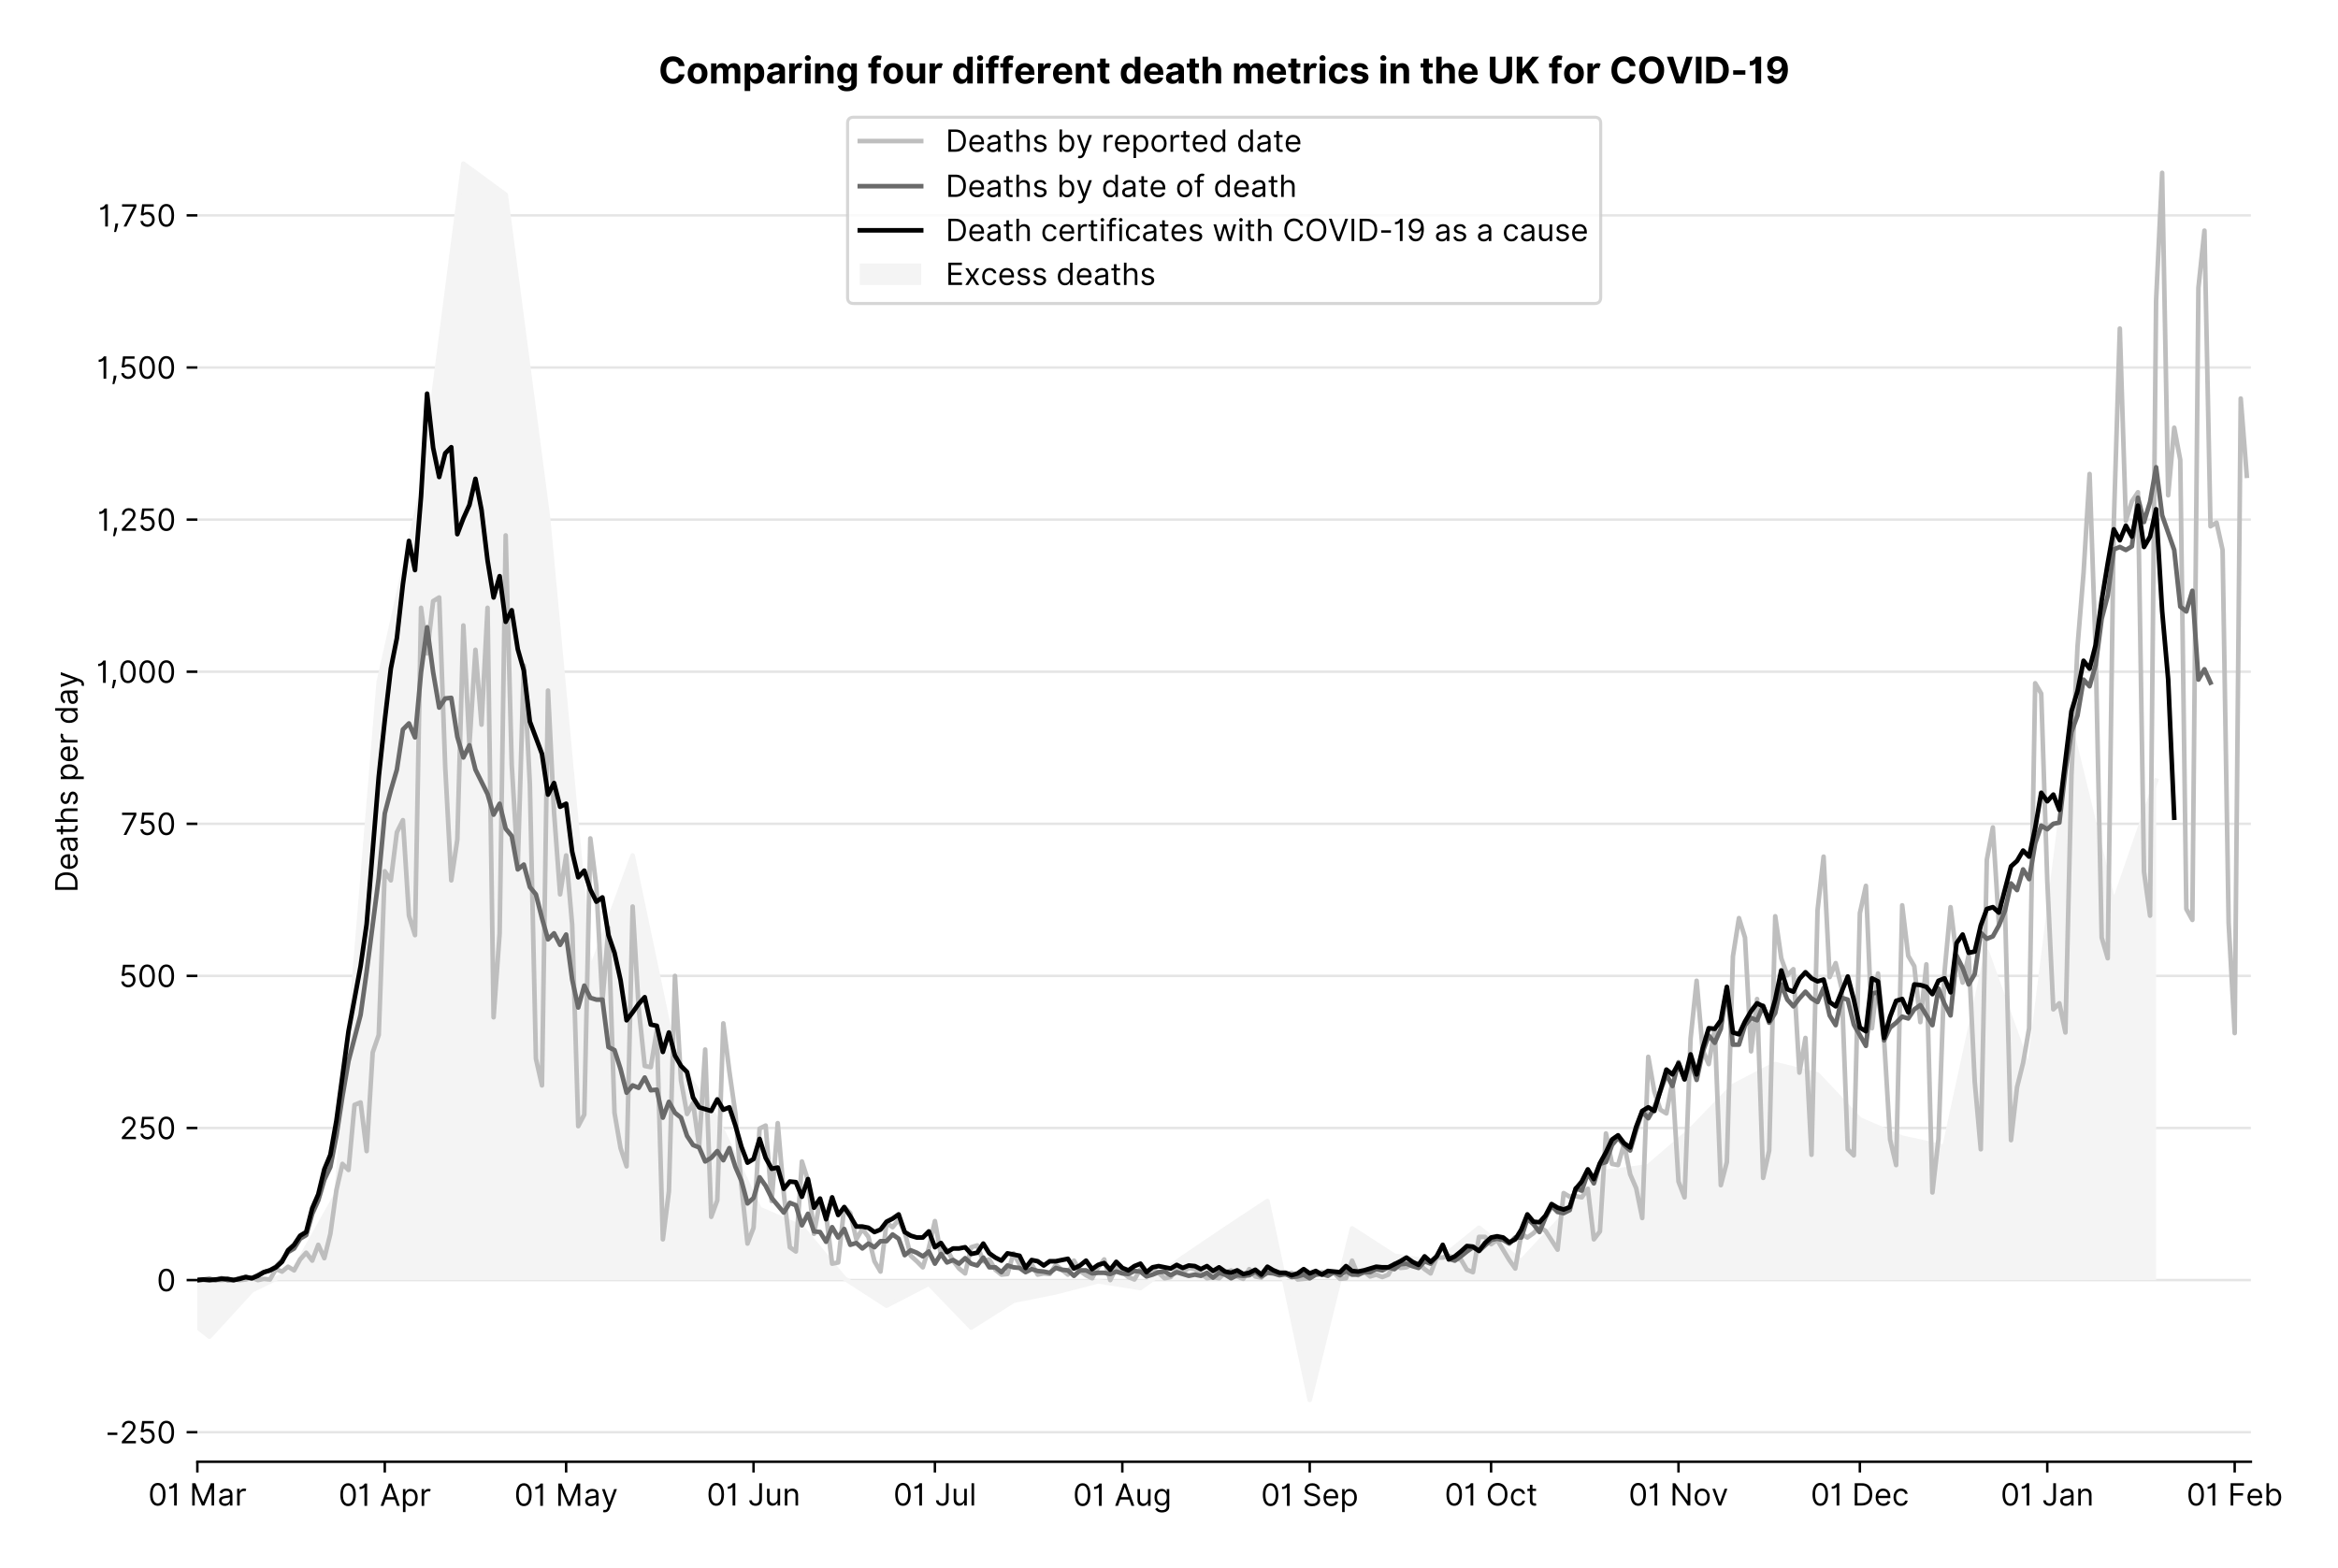 <?xml version="1.0" encoding="utf-8" standalone="no"?>
<!DOCTYPE svg PUBLIC "-//W3C//DTD SVG 1.1//EN"
  "http://www.w3.org/Graphics/SVG/1.1/DTD/svg11.dtd">
<!-- Created with matplotlib (https://matplotlib.org/) -->
<svg version="1.1" viewBox="0 0 762.365 511.276" xmlns="http://www.w3.org/2000/svg" xmlns:xlink="http://www.w3.org/1999/xlink">
 <defs>
  <style type="text/css">*{stroke-linecap:butt;stroke-linejoin:round;}</style>
 </defs>
 <g id="figure_1">
  <g id="patch_1">
   <path d="M 0 511.276 
L 762.365 511.276 
L 762.365 0 
L 0 0 
z
" style="fill:#ffffff;"/>
  </g>
  <g id="axes_1">
   <g id="patch_2">
    <path d="M 64.356 476.745 
L 733.956 476.745 
L 733.956 33.225 
L 64.356 33.225 
z
" style="fill:#ffffff;"/>
   </g>
   <g id="matplotlib.axis_1">
    <g id="xtick_1">
     <g id="line2d_1">
      <defs>
       <path d="M 0 0 
L 0 3.5 
" id="m921f00f342" style="stroke:#000000;stroke-width:0.8;"/>
      </defs>
      <g>
       <use style="stroke:#000000;stroke-width:0.8;" x="64.356" xlink:href="#m921f00f342" y="476.745"/>
      </g>
     </g>
     <g id="text_1">
      <!-- 01 Mar -->
      <g transform="translate(48.32 491.018)scale(0.1 -0.1)">
       <defs>
        <path d="M 31.25 -1 
Q 19.219 -1 12.594 8.766 
Q 5.969 18.531 5.969 36.359 
Q 5.969 54.047 12.641 63.875 
Q 19.312 73.719 31.25 73.719 
Q 43.188 73.719 49.859 63.875 
Q 56.531 54.047 56.531 36.359 
Q 56.531 18.531 49.906 8.766 
Q 43.297 -1 31.25 -1 
z
M 31.25 6.812 
Q 39.203 6.812 43.609 14.484 
Q 48.016 22.156 48.016 36.359 
Q 48.016 50.531 43.578 58.281 
Q 39.141 66.047 31.25 66.047 
Q 23.375 66.047 18.922 58.281 
Q 14.484 50.531 14.484 36.359 
Q 14.484 22.156 18.906 14.484 
Q 23.328 6.812 31.25 6.812 
z
" id="Inter-Regular-48"/>
        <path d="M 30.828 72.734 
L 30.828 0 
L 22.016 0 
L 22.016 59.938 
L 21.453 59.938 
Q 20.953 58.953 18.891 57.688 
Q 16.828 56.422 13.562 55.484 
Q 10.297 54.547 6.109 54.547 
L 6.109 61.938 
Q 10.328 61.938 13.422 63.453 
Q 16.516 64.984 18.594 67.047 
Q 20.672 69.109 21.75 70.766 
Q 22.828 72.438 23.016 72.734 
z
" id="Inter-Regular-49"/>
        <path id="Inter-Regular-32"/>
        <path d="M 8.812 72.734 
L 19.312 72.734 
L 44.031 12.359 
L 44.891 12.359 
L 69.609 72.734 
L 80.109 72.734 
L 80.109 0 
L 71.875 0 
L 71.875 55.25 
L 71.172 55.25 
L 48.438 0 
L 40.484 0 
L 17.75 55.25 
L 17.047 55.25 
L 17.047 0 
L 8.812 0 
z
" id="Inter-Regular-77"/>
        <path d="M 23.719 -1.281 
Q 18.531 -1.281 14.312 0.688 
Q 10.094 2.656 7.594 6.406 
Q 5.109 10.156 5.109 15.484 
Q 5.109 20.172 6.953 23.094 
Q 8.812 26.031 11.891 27.703 
Q 14.984 29.375 18.734 30.203 
Q 22.484 31.031 26.281 31.531 
Q 31.25 32.172 34.359 32.5 
Q 37.469 32.844 38.906 33.656 
Q 40.344 34.484 40.344 36.5 
L 40.344 36.797 
Q 40.344 42.047 37.484 44.953 
Q 34.625 47.875 28.844 47.875 
Q 22.828 47.875 19.422 45.234 
Q 16.016 42.609 14.625 39.625 
L 6.672 42.469 
Q 8.812 47.438 12.375 50.219 
Q 15.953 53.016 20.188 54.125 
Q 24.438 55.25 28.547 55.25 
Q 31.188 55.25 34.609 54.625 
Q 38.031 54.016 41.25 52.094 
Q 44.469 50.172 46.594 46.297 
Q 48.719 42.438 48.719 35.938 
L 48.719 0 
L 40.344 0 
L 40.344 7.391 
L 39.922 7.391 
Q 39.062 5.609 37.078 3.578 
Q 35.094 1.562 31.781 0.141 
Q 28.484 -1.281 23.719 -1.281 
z
M 25 6.25 
Q 29.969 6.25 33.391 8.203 
Q 36.828 10.156 38.578 13.234 
Q 40.344 16.328 40.344 19.75 
L 40.344 27.422 
Q 39.812 26.781 38.016 26.266 
Q 36.219 25.75 33.891 25.375 
Q 31.578 25 29.391 24.734 
Q 27.203 24.469 25.859 24.297 
Q 22.594 23.859 19.766 22.922 
Q 16.938 21.984 15.219 20.109 
Q 13.5 18.25 13.5 15.062 
Q 13.5 10.688 16.75 8.469 
Q 20 6.25 25 6.25 
z
" id="Inter-Regular-97"/>
        <path d="M 7.672 0 
L 7.672 54.547 
L 15.766 54.547 
L 15.766 46.312 
L 16.344 46.312 
Q 17.797 50.359 21.703 52.875 
Q 25.609 55.391 30.547 55.391 
Q 32.812 55.391 34.516 54.859 
Q 36.219 54.328 37.5 53.406 
L 34.656 46.312 
Q 33.766 46.766 32.578 47.031 
Q 31.391 47.297 29.828 47.297 
Q 23.859 47.297 19.953 43.656 
Q 16.047 40.016 16.047 34.516 
L 16.047 0 
z
" id="Inter-Regular-114"/>
       </defs>
       <use xlink:href="#Inter-Regular-48"/>
       <use x="62.5" xlink:href="#Inter-Regular-49"/>
       <use x="106.676" xlink:href="#Inter-Regular-32"/>
       <use x="134.801" xlink:href="#Inter-Regular-77"/>
       <use x="225.994" xlink:href="#Inter-Regular-97"/>
       <use x="282.386" xlink:href="#Inter-Regular-114"/>
      </g>
     </g>
    </g>
    <g id="xtick_2">
     <g id="line2d_2">
      <g>
       <use style="stroke:#000000;stroke-width:0.8;" x="125.466" xlink:href="#m921f00f342" y="476.745"/>
      </g>
     </g>
     <g id="text_2">
      <!-- 01 Apr -->
      <g transform="translate(110.381 491.117)scale(0.1 -0.1)">
       <defs>
        <path d="M 11.797 0 
L 2.562 0 
L 29.266 72.734 
L 38.359 72.734 
L 65.062 0 
L 55.828 0 
L 48.516 20.594 
L 19.109 20.594 
z
M 21.875 28.406 
L 45.734 28.406 
L 34.094 61.219 
L 33.531 61.219 
z
" id="Inter-Regular-65"/>
        <path d="M 7.672 -20.453 
L 7.672 54.547 
L 15.766 54.547 
L 15.766 45.875 
L 16.766 45.875 
Q 17.688 47.297 19.328 49.516 
Q 20.984 51.734 24.094 53.484 
Q 27.203 55.25 32.531 55.25 
Q 39.422 55.25 44.672 51.797 
Q 49.938 48.359 52.875 42.031 
Q 55.828 35.719 55.828 27.125 
Q 55.828 18.469 52.875 12.125 
Q 49.938 5.781 44.703 2.312 
Q 39.484 -1.141 32.672 -1.141 
Q 27.422 -1.141 24.25 0.609 
Q 21.094 2.375 19.391 4.625 
Q 17.688 6.891 16.766 8.375 
L 16.047 8.375 
L 16.047 -20.453 
z
M 15.906 27.266 
Q 15.906 18 19.938 12.188 
Q 23.969 6.391 31.531 6.391 
Q 36.797 6.391 40.328 9.172 
Q 43.859 11.969 45.641 16.703 
Q 47.438 21.453 47.438 27.266 
Q 47.438 33.031 45.672 37.656 
Q 43.922 42.297 40.391 45.016 
Q 36.859 47.734 31.531 47.734 
Q 23.859 47.734 19.875 42.078 
Q 15.906 36.438 15.906 27.266 
z
" id="Inter-Regular-112"/>
       </defs>
       <use xlink:href="#Inter-Regular-48"/>
       <use x="62.5" xlink:href="#Inter-Regular-49"/>
       <use x="106.676" xlink:href="#Inter-Regular-32"/>
       <use x="134.801" xlink:href="#Inter-Regular-65"/>
       <use x="202.415" xlink:href="#Inter-Regular-112"/>
       <use x="263.352" xlink:href="#Inter-Regular-114"/>
      </g>
     </g>
    </g>
    <g id="xtick_3">
     <g id="line2d_3">
      <g>
       <use style="stroke:#000000;stroke-width:0.8;" x="184.604" xlink:href="#m921f00f342" y="476.745"/>
      </g>
     </g>
     <g id="text_3">
      <!-- 01 May -->
      <g transform="translate(167.701 491.117)scale(0.1 -0.1)">
       <defs>
        <path d="M 12.781 -21.172 
Q 10.656 -21.172 8.984 -20.828 
Q 7.312 -20.484 6.672 -20.172 
L 8.812 -12.781 
Q 13.391 -13.953 16.453 -12.719 
Q 19.531 -11.5 21.734 -5.391 
L 23.578 -0.281 
L 3.406 54.547 
L 12.5 54.547 
L 27.562 11.078 
L 28.125 11.078 
L 43.188 54.547 
L 52.281 54.547 
L 28.844 -8.812 
Q 24.219 -21.172 12.781 -21.172 
z
" id="Inter-Regular-121"/>
       </defs>
       <use xlink:href="#Inter-Regular-48"/>
       <use x="62.5" xlink:href="#Inter-Regular-49"/>
       <use x="106.676" xlink:href="#Inter-Regular-32"/>
       <use x="134.801" xlink:href="#Inter-Regular-77"/>
       <use x="225.994" xlink:href="#Inter-Regular-97"/>
       <use x="282.386" xlink:href="#Inter-Regular-121"/>
      </g>
     </g>
    </g>
    <g id="xtick_4">
     <g id="line2d_4">
      <g>
       <use style="stroke:#000000;stroke-width:0.8;" x="245.714" xlink:href="#m921f00f342" y="476.745"/>
      </g>
     </g>
     <g id="text_4">
      <!-- 01 Jun -->
      <g transform="translate(230.429 491.018)scale(0.1 -0.1)">
       <defs>
        <path d="M 36.656 72.734 
L 45.453 72.734 
L 45.453 20.734 
Q 45.453 10.266 39.828 4.625 
Q 34.203 -1 24.719 -1 
Q 18.75 -1 14.094 1.188 
Q 9.453 3.375 6.781 7.422 
Q 4.125 11.469 4.125 17.047 
L 12.781 17.047 
Q 12.781 12.422 16.156 9.609 
Q 19.531 6.812 24.719 6.812 
Q 30.438 6.812 33.547 10.375 
Q 36.656 13.953 36.656 20.734 
z
" id="Inter-Regular-74"/>
        <path d="M 42.047 22.297 
L 42.047 54.547 
L 50.422 54.547 
L 50.422 0 
L 42.047 0 
L 42.047 9.234 
L 41.484 9.234 
Q 39.562 5.078 35.516 2.188 
Q 31.469 -0.703 25.281 -0.703 
Q 17.609 -0.703 12.641 4.375 
Q 7.672 9.453 7.672 19.891 
L 7.672 54.547 
L 16.047 54.547 
L 16.047 20.453 
Q 16.047 14.484 19.406 10.938 
Q 22.766 7.391 27.984 7.391 
Q 31.109 7.391 34.359 8.984 
Q 37.609 10.578 39.828 13.875 
Q 42.047 17.188 42.047 22.297 
z
" id="Inter-Regular-117"/>
        <path d="M 16.047 32.812 
L 16.047 0 
L 7.672 0 
L 7.672 54.547 
L 15.766 54.547 
L 15.766 46.016 
L 16.484 46.016 
Q 18.391 50.172 22.297 52.703 
Q 26.203 55.25 32.391 55.25 
Q 40.656 55.25 45.75 50.172 
Q 50.859 45.094 50.859 34.656 
L 50.859 0 
L 42.469 0 
L 42.469 34.094 
Q 42.469 40.516 39.125 44.125 
Q 35.797 47.734 29.969 47.734 
Q 23.969 47.734 20 43.844 
Q 16.047 39.953 16.047 32.812 
z
" id="Inter-Regular-110"/>
       </defs>
       <use xlink:href="#Inter-Regular-48"/>
       <use x="62.5" xlink:href="#Inter-Regular-49"/>
       <use x="106.676" xlink:href="#Inter-Regular-32"/>
       <use x="134.801" xlink:href="#Inter-Regular-74"/>
       <use x="189.063" xlink:href="#Inter-Regular-117"/>
       <use x="247.159" xlink:href="#Inter-Regular-110"/>
      </g>
     </g>
    </g>
    <g id="xtick_5">
     <g id="line2d_5">
      <g>
       <use style="stroke:#000000;stroke-width:0.8;" x="304.852" xlink:href="#m921f00f342" y="476.745"/>
      </g>
     </g>
     <g id="text_5">
      <!-- 01 Jul -->
      <g transform="translate(291.308 491.018)scale(0.1 -0.1)">
       <defs>
        <path d="M 16.047 72.734 
L 16.047 0 
L 7.672 0 
L 7.672 72.734 
z
" id="Inter-Regular-108"/>
       </defs>
       <use xlink:href="#Inter-Regular-48"/>
       <use x="62.5" xlink:href="#Inter-Regular-49"/>
       <use x="106.676" xlink:href="#Inter-Regular-32"/>
       <use x="134.801" xlink:href="#Inter-Regular-74"/>
       <use x="189.063" xlink:href="#Inter-Regular-117"/>
       <use x="247.159" xlink:href="#Inter-Regular-108"/>
      </g>
     </g>
    </g>
    <g id="xtick_6">
     <g id="line2d_6">
      <g>
       <use style="stroke:#000000;stroke-width:0.8;" x="365.961" xlink:href="#m921f00f342" y="476.745"/>
      </g>
     </g>
     <g id="text_6">
      <!-- 01 Aug -->
      <g transform="translate(349.89 491.117)scale(0.1 -0.1)">
       <defs>
        <path d="M 29.688 -21.594 
Q 20.562 -21.594 15.25 -18.266 
Q 9.938 -14.953 7.391 -10.656 
L 14.062 -5.969 
Q 15.203 -7.453 16.938 -9.391 
Q 18.688 -11.328 21.719 -12.766 
Q 24.75 -14.203 29.688 -14.203 
Q 36.297 -14.203 40.594 -11 
Q 44.891 -7.812 44.891 -1 
L 44.891 10.078 
L 44.172 10.078 
Q 43.25 8.594 41.562 6.406 
Q 39.875 4.219 36.734 2.531 
Q 33.594 0.859 28.266 0.859 
Q 21.656 0.859 16.422 3.984 
Q 11.188 7.109 8.141 13.062 
Q 5.109 19.031 5.109 27.562 
Q 5.109 35.938 8.062 42.172 
Q 11.016 48.406 16.266 51.828 
Q 21.516 55.25 28.406 55.25 
Q 33.734 55.25 36.875 53.484 
Q 40.016 51.734 41.703 49.516 
Q 43.391 47.297 44.312 45.875 
L 45.172 45.875 
L 45.172 54.547 
L 53.266 54.547 
L 53.266 -1.562 
Q 53.266 -8.594 50.078 -13.016 
Q 46.906 -17.438 41.562 -19.516 
Q 36.219 -21.594 29.688 -21.594 
z
M 29.406 8.375 
Q 36.969 8.375 41 13.5 
Q 45.031 18.641 45.031 27.703 
Q 45.031 36.547 41.047 42.141 
Q 37.078 47.734 29.406 47.734 
Q 24.078 47.734 20.547 45.031 
Q 17.016 42.328 15.25 37.781 
Q 13.5 33.234 13.5 27.703 
Q 13.5 19.172 17.5 13.766 
Q 21.516 8.375 29.406 8.375 
z
" id="Inter-Regular-103"/>
       </defs>
       <use xlink:href="#Inter-Regular-48"/>
       <use x="62.5" xlink:href="#Inter-Regular-49"/>
       <use x="106.676" xlink:href="#Inter-Regular-32"/>
       <use x="134.801" xlink:href="#Inter-Regular-65"/>
       <use x="202.415" xlink:href="#Inter-Regular-117"/>
       <use x="260.511" xlink:href="#Inter-Regular-103"/>
      </g>
     </g>
    </g>
    <g id="xtick_7">
     <g id="line2d_7">
      <g>
       <use style="stroke:#000000;stroke-width:0.8;" x="427.071" xlink:href="#m921f00f342" y="476.745"/>
      </g>
     </g>
     <g id="text_7">
      <!-- 01 Sep -->
      <g transform="translate(411.183 491.117)scale(0.1 -0.1)">
       <defs>
        <path d="M 48.578 54.547 
Q 47.938 59.938 43.391 62.922 
Q 38.844 65.906 32.25 65.906 
Q 25 65.906 20.594 62.484 
Q 16.188 59.062 16.188 53.828 
Q 16.188 49.922 18.578 47.531 
Q 20.984 45.141 24.266 43.797 
Q 27.562 42.469 30.25 41.766 
L 37.641 39.766 
Q 40.484 39.031 43.984 37.719 
Q 47.484 36.406 50.688 34.141 
Q 53.906 31.891 56 28.375 
Q 58.094 24.859 58.094 19.75 
Q 58.094 13.844 55.016 9.078 
Q 51.953 4.328 46.078 1.516 
Q 40.203 -1.281 31.812 -1.281 
Q 20.094 -1.281 13.203 4.25 
Q 6.328 9.797 5.688 18.75 
L 14.781 18.75 
Q 15.125 14.625 17.562 11.938 
Q 20 9.266 23.734 7.969 
Q 27.484 6.672 31.812 6.672 
Q 36.859 6.672 40.875 8.328 
Q 44.891 9.984 47.234 12.938 
Q 49.578 15.906 49.578 19.891 
Q 49.578 23.516 47.547 25.781 
Q 45.531 28.047 42.219 29.469 
Q 38.922 30.891 35.094 31.953 
L 26.141 34.516 
Q 17.609 36.969 12.641 41.516 
Q 7.672 46.062 7.672 53.406 
Q 7.672 59.516 10.984 64.078 
Q 14.312 68.641 19.938 71.172 
Q 25.562 73.719 32.531 73.719 
Q 39.562 73.719 45.031 71.219 
Q 50.5 68.719 53.703 64.375 
Q 56.922 60.047 57.109 54.547 
z
" id="Inter-Regular-83"/>
        <path d="M 30.547 -1.141 
Q 22.656 -1.141 16.953 2.359 
Q 11.266 5.859 8.188 12.156 
Q 5.109 18.469 5.109 26.844 
Q 5.109 35.234 8.188 41.641 
Q 11.266 48.047 16.781 51.641 
Q 22.297 55.25 29.688 55.25 
Q 33.953 55.25 38.109 53.828 
Q 42.266 52.422 45.672 49.234 
Q 49.078 46.062 51.094 40.844 
Q 53.125 35.625 53.125 27.984 
L 53.125 24.438 
L 13.531 24.438 
Q 13.812 15.703 18.484 11.047 
Q 23.156 6.391 30.547 6.391 
Q 35.484 6.391 39.031 8.516 
Q 42.578 10.656 44.172 14.922 
L 52.281 12.641 
Q 50.359 6.469 44.594 2.656 
Q 38.844 -1.141 30.547 -1.141 
z
M 13.531 31.672 
L 44.609 31.672 
Q 44.609 38.594 40.547 43.156 
Q 36.5 47.734 29.688 47.734 
Q 24.891 47.734 21.375 45.484 
Q 17.859 43.25 15.828 39.578 
Q 13.812 35.906 13.531 31.672 
z
" id="Inter-Regular-101"/>
       </defs>
       <use xlink:href="#Inter-Regular-48"/>
       <use x="62.5" xlink:href="#Inter-Regular-49"/>
       <use x="106.676" xlink:href="#Inter-Regular-32"/>
       <use x="134.801" xlink:href="#Inter-Regular-83"/>
       <use x="198.58" xlink:href="#Inter-Regular-101"/>
       <use x="256.818" xlink:href="#Inter-Regular-112"/>
      </g>
     </g>
    </g>
    <g id="xtick_8">
     <g id="line2d_8">
      <g>
       <use style="stroke:#000000;stroke-width:0.8;" x="486.209" xlink:href="#m921f00f342" y="476.745"/>
      </g>
     </g>
     <g id="text_8">
      <!-- 01 Oct -->
      <g transform="translate(471.053 491.018)scale(0.1 -0.1)">
       <defs>
        <path d="M 70.172 36.359 
Q 70.172 24.859 66.016 16.469 
Q 61.859 8.094 54.609 3.547 
Q 47.375 -1 38.062 -1 
Q 28.766 -1 21.516 3.547 
Q 14.281 8.094 10.125 16.469 
Q 5.969 24.859 5.969 36.359 
Q 5.969 47.875 10.125 56.25 
Q 14.281 64.625 21.516 69.172 
Q 28.766 73.719 38.062 73.719 
Q 47.375 73.719 54.609 69.172 
Q 61.859 64.625 66.016 56.25 
Q 70.172 47.875 70.172 36.359 
z
M 61.656 36.359 
Q 61.656 45.812 58.5 52.312 
Q 55.359 58.812 50.016 62.141 
Q 44.672 65.484 38.062 65.484 
Q 31.469 65.484 26.125 62.141 
Q 20.781 58.812 17.625 52.312 
Q 14.484 45.812 14.484 36.359 
Q 14.484 26.922 17.625 20.422 
Q 20.781 13.922 26.125 10.578 
Q 31.469 7.25 38.062 7.25 
Q 44.672 7.25 50.016 10.578 
Q 55.359 13.922 58.5 20.422 
Q 61.656 26.922 61.656 36.359 
z
" id="Inter-Regular-79"/>
        <path d="M 29.828 -1.141 
Q 22.156 -1.141 16.609 2.484 
Q 11.078 6.109 8.094 12.469 
Q 5.109 18.828 5.109 26.984 
Q 5.109 35.297 8.188 41.672 
Q 11.266 48.047 16.781 51.641 
Q 22.297 55.25 29.688 55.25 
Q 35.438 55.25 40.047 53.125 
Q 44.672 51 47.609 47.156 
Q 50.562 43.328 51.281 38.203 
L 42.906 38.203 
Q 41.938 41.938 38.656 44.828 
Q 35.375 47.734 29.828 47.734 
Q 22.484 47.734 17.984 42.141 
Q 13.5 36.547 13.5 27.266 
Q 13.5 17.797 17.938 12.094 
Q 22.375 6.391 29.828 6.391 
Q 34.734 6.391 38.234 8.906 
Q 41.734 11.438 42.906 15.906 
L 51.281 15.906 
Q 50.562 11.078 47.781 7.219 
Q 45 3.375 40.438 1.109 
Q 35.875 -1.141 29.828 -1.141 
z
" id="Inter-Regular-99"/>
        <path d="M 31.391 54.547 
L 31.391 47.438 
L 19.75 47.438 
L 19.75 15.625 
Q 19.75 12.078 20.797 10.312 
Q 21.844 8.562 23.484 7.969 
Q 25.141 7.391 26.984 7.391 
Q 28.375 7.391 29.266 7.547 
Q 30.156 7.703 30.688 7.812 
L 32.391 0.281 
Q 31.531 -0.031 30 -0.359 
Q 28.484 -0.703 26.141 -0.703 
Q 22.594 -0.703 19.188 0.812 
Q 15.797 2.344 13.578 5.469 
Q 11.359 8.594 11.359 13.359 
L 11.359 47.438 
L 3.125 47.438 
L 3.125 54.547 
L 11.359 54.547 
L 11.359 67.609 
L 19.75 67.609 
L 19.75 54.547 
z
" id="Inter-Regular-116"/>
       </defs>
       <use xlink:href="#Inter-Regular-48"/>
       <use x="62.5" xlink:href="#Inter-Regular-49"/>
       <use x="106.676" xlink:href="#Inter-Regular-32"/>
       <use x="134.801" xlink:href="#Inter-Regular-79"/>
       <use x="210.938" xlink:href="#Inter-Regular-99"/>
       <use x="266.761" xlink:href="#Inter-Regular-116"/>
      </g>
     </g>
    </g>
    <g id="xtick_9">
     <g id="line2d_9">
      <g>
       <use style="stroke:#000000;stroke-width:0.8;" x="547.319" xlink:href="#m921f00f342" y="476.745"/>
      </g>
     </g>
     <g id="text_9">
      <!-- 01 Nov -->
      <g transform="translate(531.048 491.018)scale(0.1 -0.1)">
       <defs>
        <path d="M 66.484 72.734 
L 66.484 0 
L 57.953 0 
L 18.328 57.109 
L 17.609 57.109 
L 17.609 0 
L 8.812 0 
L 8.812 72.734 
L 17.328 72.734 
L 57.109 15.484 
L 57.812 15.484 
L 57.812 72.734 
z
" id="Inter-Regular-78"/>
        <path d="M 29.828 -1.141 
Q 22.438 -1.141 16.875 2.375 
Q 11.328 5.891 8.219 12.203 
Q 5.109 18.531 5.109 26.984 
Q 5.109 35.516 8.219 41.859 
Q 11.328 48.219 16.875 51.734 
Q 22.438 55.25 29.828 55.25 
Q 37.219 55.25 42.766 51.734 
Q 48.328 48.219 51.438 41.859 
Q 54.547 35.516 54.547 26.984 
Q 54.547 18.531 51.438 12.203 
Q 48.328 5.891 42.766 2.375 
Q 37.219 -1.141 29.828 -1.141 
z
M 29.828 6.391 
Q 35.438 6.391 39.062 9.266 
Q 42.688 12.141 44.422 16.828 
Q 46.172 21.516 46.172 26.984 
Q 46.172 32.453 44.422 37.172 
Q 42.688 41.906 39.062 44.812 
Q 35.438 47.734 29.828 47.734 
Q 24.219 47.734 20.594 44.812 
Q 16.969 41.906 15.234 37.172 
Q 13.5 32.453 13.5 26.984 
Q 13.5 21.516 15.234 16.828 
Q 16.969 12.141 20.594 9.266 
Q 24.219 6.391 29.828 6.391 
z
" id="Inter-Regular-111"/>
        <path d="M 52.281 54.547 
L 32.109 0 
L 23.578 0 
L 3.406 54.547 
L 12.5 54.547 
L 27.562 11.078 
L 28.125 11.078 
L 43.188 54.547 
z
" id="Inter-Regular-118"/>
       </defs>
       <use xlink:href="#Inter-Regular-48"/>
       <use x="62.5" xlink:href="#Inter-Regular-49"/>
       <use x="106.676" xlink:href="#Inter-Regular-32"/>
       <use x="134.801" xlink:href="#Inter-Regular-78"/>
       <use x="210.085" xlink:href="#Inter-Regular-111"/>
       <use x="269.744" xlink:href="#Inter-Regular-118"/>
      </g>
     </g>
    </g>
    <g id="xtick_10">
     <g id="line2d_10">
      <g>
       <use style="stroke:#000000;stroke-width:0.8;" x="606.457" xlink:href="#m921f00f342" y="476.745"/>
      </g>
     </g>
     <g id="text_10">
      <!-- 01 Dec -->
      <g transform="translate(590.42 491.018)scale(0.1 -0.1)">
       <defs>
        <path d="M 31.25 0 
L 8.812 0 
L 8.812 72.734 
L 32.25 72.734 
Q 42.828 72.734 50.359 68.375 
Q 57.891 64.031 61.891 55.906 
Q 65.906 47.797 65.906 36.5 
Q 65.906 25.141 61.859 16.953 
Q 57.812 8.766 50.062 4.375 
Q 42.328 0 31.25 0 
z
M 17.609 7.812 
L 30.688 7.812 
Q 44.219 7.812 50.797 15.5 
Q 57.391 23.188 57.391 36.5 
Q 57.391 49.719 50.922 57.312 
Q 44.469 64.922 31.672 64.922 
L 17.609 64.922 
z
" id="Inter-Regular-68"/>
       </defs>
       <use xlink:href="#Inter-Regular-48"/>
       <use x="62.5" xlink:href="#Inter-Regular-49"/>
       <use x="106.676" xlink:href="#Inter-Regular-32"/>
       <use x="134.801" xlink:href="#Inter-Regular-68"/>
       <use x="206.676" xlink:href="#Inter-Regular-101"/>
       <use x="264.915" xlink:href="#Inter-Regular-99"/>
      </g>
     </g>
    </g>
    <g id="xtick_11">
     <g id="line2d_11">
      <g>
       <use style="stroke:#000000;stroke-width:0.8;" x="667.567" xlink:href="#m921f00f342" y="476.745"/>
      </g>
     </g>
     <g id="text_11">
      <!-- 01 Jan -->
      <g transform="translate(652.367 491.018)scale(0.1 -0.1)">
       <use xlink:href="#Inter-Regular-48"/>
       <use x="62.5" xlink:href="#Inter-Regular-49"/>
       <use x="106.676" xlink:href="#Inter-Regular-32"/>
       <use x="134.801" xlink:href="#Inter-Regular-74"/>
       <use x="189.063" xlink:href="#Inter-Regular-97"/>
       <use x="245.455" xlink:href="#Inter-Regular-110"/>
      </g>
     </g>
    </g>
    <g id="xtick_12">
     <g id="line2d_12">
      <g>
       <use style="stroke:#000000;stroke-width:0.8;" x="728.676" xlink:href="#m921f00f342" y="476.745"/>
      </g>
     </g>
     <g id="text_12">
      <!-- 01 Feb -->
      <g transform="translate(712.987 491.018)scale(0.1 -0.1)">
       <defs>
        <path d="M 8.812 0 
L 8.812 72.734 
L 52.422 72.734 
L 52.422 64.922 
L 17.609 64.922 
L 17.609 40.344 
L 49.156 40.344 
L 49.156 32.531 
L 17.609 32.531 
L 17.609 0 
z
" id="Inter-Regular-70"/>
        <path d="M 8.812 0 
L 8.812 72.734 
L 17.188 72.734 
L 17.188 45.875 
L 17.906 45.875 
Q 18.828 47.297 20.469 49.516 
Q 22.125 51.734 25.234 53.484 
Q 28.344 55.25 33.672 55.25 
Q 40.562 55.25 45.812 51.797 
Q 51.062 48.359 54.016 42.031 
Q 56.969 35.719 56.969 27.125 
Q 56.969 18.469 54.016 12.125 
Q 51.062 5.781 45.844 2.312 
Q 40.625 -1.141 33.812 -1.141 
Q 28.547 -1.141 25.391 0.609 
Q 22.234 2.375 20.531 4.625 
Q 18.828 6.891 17.906 8.375 
L 16.906 8.375 
L 16.906 0 
z
M 17.047 27.266 
Q 17.047 18 21.078 12.188 
Q 25.109 6.391 32.672 6.391 
Q 37.922 6.391 41.453 9.172 
Q 45 11.969 46.781 16.703 
Q 48.578 21.453 48.578 27.266 
Q 48.578 33.031 46.812 37.656 
Q 45.062 42.297 41.531 45.016 
Q 38 47.734 32.672 47.734 
Q 25 47.734 21.016 42.078 
Q 17.047 36.438 17.047 27.266 
z
" id="Inter-Regular-98"/>
       </defs>
       <use xlink:href="#Inter-Regular-48"/>
       <use x="62.5" xlink:href="#Inter-Regular-49"/>
       <use x="106.676" xlink:href="#Inter-Regular-32"/>
       <use x="134.801" xlink:href="#Inter-Regular-70"/>
       <use x="193.466" xlink:href="#Inter-Regular-101"/>
       <use x="251.705" xlink:href="#Inter-Regular-98"/>
      </g>
     </g>
    </g>
   </g>
   <g id="matplotlib.axis_2">
    <g id="ytick_1">
     <g id="line2d_13">
      <path clip-path="url(#p2296441839)" d="M 64.356 467.102 
L 733.956 467.102 
" style="fill:none;stroke:#e5e5e5;stroke-linecap:square;stroke-width:0.8;"/>
     </g>
     <g id="line2d_14">
      <defs>
       <path d="M 0 0 
L -3.5 0 
" id="m0f1d98d53d" style="stroke:#000000;stroke-width:0.8;"/>
      </defs>
      <g>
       <use style="stroke:#000000;stroke-width:0.8;" x="64.356" xlink:href="#m0f1d98d53d" y="467.102"/>
      </g>
     </g>
     <g id="text_13">
      <!-- -250 -->
      <g transform="translate(34.372 470.738)scale(0.1 -0.1)">
       <defs>
        <path d="M 38.922 35.078 
L 38.922 27.266 
L 7.109 27.266 
L 7.109 35.078 
z
" id="Inter-Regular-45"/>
        <path d="M 7.531 0 
L 7.531 6.391 
L 31.531 32.672 
Q 35.766 37.281 38.5 40.703 
Q 41.234 44.141 42.562 47.172 
Q 43.891 50.219 43.891 53.547 
Q 43.891 59.297 39.891 62.672 
Q 35.906 66.047 29.969 66.047 
Q 23.656 66.047 19.922 62.266 
Q 16.188 58.484 16.188 52.266 
L 7.812 52.266 
Q 7.812 58.672 10.75 63.5 
Q 13.703 68.328 18.797 71.016 
Q 23.906 73.719 30.25 73.719 
Q 36.656 73.719 41.578 71.016 
Q 46.516 68.328 49.312 63.734 
Q 52.125 59.156 52.125 53.547 
Q 52.125 49.531 50.688 45.719 
Q 49.25 41.906 45.719 37.234 
Q 42.188 32.562 35.938 25.859 
L 19.609 8.375 
L 19.609 7.812 
L 53.406 7.812 
L 53.406 0 
z
" id="Inter-Regular-50"/>
        <path d="M 30.25 -1 
Q 24 -1 19 1.484 
Q 14 3.984 10.969 8.312 
Q 7.953 12.641 7.672 18.188 
L 16.188 18.188 
Q 16.688 13.25 20.688 10.031 
Q 24.688 6.812 30.25 6.812 
Q 34.734 6.812 38.234 8.906 
Q 41.734 11.016 43.734 14.688 
Q 45.734 18.359 45.734 23.016 
Q 45.734 27.766 43.656 31.516 
Q 41.578 35.266 37.953 37.422 
Q 34.344 39.594 29.688 39.625 
Q 26.344 39.672 22.828 38.625 
Q 19.312 37.578 17.047 35.938 
L 8.812 36.938 
L 13.219 72.734 
L 51 72.734 
L 51 64.922 
L 20.594 64.922 
L 18.047 43.469 
L 18.469 43.469 
Q 20.703 45.234 24.078 46.406 
Q 27.453 47.578 31.109 47.578 
Q 37.781 47.578 43.016 44.406 
Q 48.266 41.234 51.266 35.719 
Q 54.266 30.219 54.266 23.156 
Q 54.266 16.188 51.156 10.734 
Q 48.047 5.297 42.609 2.141 
Q 37.188 -1 30.25 -1 
z
" id="Inter-Regular-53"/>
       </defs>
       <use xlink:href="#Inter-Regular-45"/>
       <use x="46.023" xlink:href="#Inter-Regular-50"/>
       <use x="106.534" xlink:href="#Inter-Regular-53"/>
       <use x="167.33" xlink:href="#Inter-Regular-48"/>
      </g>
     </g>
    </g>
    <g id="ytick_2">
     <g id="line2d_15">
      <path clip-path="url(#p2296441839)" d="M 64.356 417.495 
L 733.956 417.495 
" style="fill:none;stroke:#e5e5e5;stroke-linecap:square;stroke-width:0.8;"/>
     </g>
     <g id="line2d_16">
      <g>
       <use style="stroke:#000000;stroke-width:0.8;" x="64.356" xlink:href="#m0f1d98d53d" y="417.495"/>
      </g>
     </g>
     <g id="text_14">
      <!-- 0 -->
      <g transform="translate(51.106 421.132)scale(0.1 -0.1)">
       <use xlink:href="#Inter-Regular-48"/>
      </g>
     </g>
    </g>
    <g id="ytick_3">
     <g id="line2d_17">
      <path clip-path="url(#p2296441839)" d="M 64.356 367.889 
L 733.956 367.889 
" style="fill:none;stroke:#e5e5e5;stroke-linecap:square;stroke-width:0.8;"/>
     </g>
     <g id="line2d_18">
      <g>
       <use style="stroke:#000000;stroke-width:0.8;" x="64.356" xlink:href="#m0f1d98d53d" y="367.889"/>
      </g>
     </g>
     <g id="text_15">
      <!-- 250 -->
      <g transform="translate(38.975 371.526)scale(0.1 -0.1)">
       <use xlink:href="#Inter-Regular-50"/>
       <use x="60.511" xlink:href="#Inter-Regular-53"/>
       <use x="121.307" xlink:href="#Inter-Regular-48"/>
      </g>
     </g>
    </g>
    <g id="ytick_4">
     <g id="line2d_19">
      <path clip-path="url(#p2296441839)" d="M 64.356 318.283 
L 733.956 318.283 
" style="fill:none;stroke:#e5e5e5;stroke-linecap:square;stroke-width:0.8;"/>
     </g>
     <g id="line2d_20">
      <g>
       <use style="stroke:#000000;stroke-width:0.8;" x="64.356" xlink:href="#m0f1d98d53d" y="318.283"/>
      </g>
     </g>
     <g id="text_16">
      <!-- 500 -->
      <g transform="translate(38.777 321.919)scale(0.1 -0.1)">
       <use xlink:href="#Inter-Regular-53"/>
       <use x="60.795" xlink:href="#Inter-Regular-48"/>
       <use x="123.295" xlink:href="#Inter-Regular-48"/>
      </g>
     </g>
    </g>
    <g id="ytick_5">
     <g id="line2d_21">
      <path clip-path="url(#p2296441839)" d="M 64.356 268.676 
L 733.956 268.676 
" style="fill:none;stroke:#e5e5e5;stroke-linecap:square;stroke-width:0.8;"/>
     </g>
     <g id="line2d_22">
      <g>
       <use style="stroke:#000000;stroke-width:0.8;" x="64.356" xlink:href="#m0f1d98d53d" y="268.676"/>
      </g>
     </g>
     <g id="text_17">
      <!-- 750 -->
      <g transform="translate(39.316 272.313)scale(0.1 -0.1)">
       <defs>
        <path d="M 9.797 0 
L 42.328 64.344 
L 42.328 64.922 
L 4.828 64.922 
L 4.828 72.734 
L 51.422 72.734 
L 51.422 64.484 
L 19.031 0 
z
" id="Inter-Regular-55"/>
       </defs>
       <use xlink:href="#Inter-Regular-55"/>
       <use x="57.102" xlink:href="#Inter-Regular-53"/>
       <use x="117.898" xlink:href="#Inter-Regular-48"/>
      </g>
     </g>
    </g>
    <g id="ytick_6">
     <g id="line2d_23">
      <path clip-path="url(#p2296441839)" d="M 64.356 219.07 
L 733.956 219.07 
" style="fill:none;stroke:#e5e5e5;stroke-linecap:square;stroke-width:0.8;"/>
     </g>
     <g id="line2d_24">
      <g>
       <use style="stroke:#000000;stroke-width:0.8;" x="64.356" xlink:href="#m0f1d98d53d" y="219.07"/>
      </g>
     </g>
     <g id="text_18">
      <!-- 1,000 -->
      <g transform="translate(31.391 222.707)scale(0.1 -0.1)">
       <defs>
        <path d="M 20.172 9.938 
L 19.609 6.109 
Q 19 2.062 17.766 -2.547 
Q 16.547 -7.172 15.234 -11.25 
Q 13.922 -15.344 13.062 -17.75 
L 6.672 -17.75 
Q 7.141 -15.484 7.875 -11.75 
Q 8.625 -8.031 9.391 -3.422 
Q 10.156 1.172 10.656 5.969 
L 11.078 9.938 
z
" id="Inter-Regular-44"/>
       </defs>
       <use xlink:href="#Inter-Regular-49"/>
       <use x="44.176" xlink:href="#Inter-Regular-44"/>
       <use x="72.159" xlink:href="#Inter-Regular-48"/>
       <use x="134.659" xlink:href="#Inter-Regular-48"/>
       <use x="197.159" xlink:href="#Inter-Regular-48"/>
      </g>
     </g>
    </g>
    <g id="ytick_7">
     <g id="line2d_25">
      <path clip-path="url(#p2296441839)" d="M 64.356 169.464 
L 733.956 169.464 
" style="fill:none;stroke:#e5e5e5;stroke-linecap:square;stroke-width:0.8;"/>
     </g>
     <g id="line2d_26">
      <g>
       <use style="stroke:#000000;stroke-width:0.8;" x="64.356" xlink:href="#m0f1d98d53d" y="169.464"/>
      </g>
     </g>
     <g id="text_19">
      <!-- 1,250 -->
      <g transform="translate(31.759 173.1)scale(0.1 -0.1)">
       <use xlink:href="#Inter-Regular-49"/>
       <use x="44.176" xlink:href="#Inter-Regular-44"/>
       <use x="72.159" xlink:href="#Inter-Regular-50"/>
       <use x="132.67" xlink:href="#Inter-Regular-53"/>
       <use x="193.466" xlink:href="#Inter-Regular-48"/>
      </g>
     </g>
    </g>
    <g id="ytick_8">
     <g id="line2d_27">
      <path clip-path="url(#p2296441839)" d="M 64.356 119.857 
L 733.956 119.857 
" style="fill:none;stroke:#e5e5e5;stroke-linecap:square;stroke-width:0.8;"/>
     </g>
     <g id="line2d_28">
      <g>
       <use style="stroke:#000000;stroke-width:0.8;" x="64.356" xlink:href="#m0f1d98d53d" y="119.857"/>
      </g>
     </g>
     <g id="text_20">
      <!-- 1,500 -->
      <g transform="translate(31.561 123.494)scale(0.1 -0.1)">
       <use xlink:href="#Inter-Regular-49"/>
       <use x="44.176" xlink:href="#Inter-Regular-44"/>
       <use x="72.159" xlink:href="#Inter-Regular-53"/>
       <use x="132.955" xlink:href="#Inter-Regular-48"/>
       <use x="195.455" xlink:href="#Inter-Regular-48"/>
      </g>
     </g>
    </g>
    <g id="ytick_9">
     <g id="line2d_29">
      <path clip-path="url(#p2296441839)" d="M 64.356 70.251 
L 733.956 70.251 
" style="fill:none;stroke:#e5e5e5;stroke-linecap:square;stroke-width:0.8;"/>
     </g>
     <g id="line2d_30">
      <g>
       <use style="stroke:#000000;stroke-width:0.8;" x="64.356" xlink:href="#m0f1d98d53d" y="70.251"/>
      </g>
     </g>
     <g id="text_21">
      <!-- 1,750 -->
      <g transform="translate(32.1 73.888)scale(0.1 -0.1)">
       <use xlink:href="#Inter-Regular-49"/>
       <use x="44.176" xlink:href="#Inter-Regular-44"/>
       <use x="72.159" xlink:href="#Inter-Regular-55"/>
       <use x="129.261" xlink:href="#Inter-Regular-53"/>
       <use x="190.057" xlink:href="#Inter-Regular-48"/>
      </g>
     </g>
    </g>
    <g id="text_22">
     <!-- Deaths per day -->
     <g transform="translate(25.273 291.094)rotate(-90)scale(0.1 -0.1)">
      <defs>
       <path d="M 16.047 32.812 
L 16.047 0 
L 7.672 0 
L 7.672 72.734 
L 16.047 72.734 
L 16.047 46.016 
L 16.766 46.016 
Q 18.688 50.25 22.531 52.75 
Q 26.391 55.25 32.812 55.25 
Q 41.188 55.25 46.297 50.203 
Q 51.422 45.172 51.422 34.656 
L 51.422 0 
L 43.047 0 
L 43.047 34.094 
Q 43.047 40.594 39.688 44.156 
Q 36.328 47.734 30.406 47.734 
Q 24.188 47.734 20.109 43.844 
Q 16.047 39.953 16.047 32.812 
z
" id="Inter-Regular-104"/>
       <path d="M 46.312 42.328 
L 38.781 40.203 
Q 37.672 43.047 35.078 45.531 
Q 32.5 48.016 26.984 48.016 
Q 21.984 48.016 18.656 45.719 
Q 15.344 43.438 15.344 39.922 
Q 15.344 36.797 17.609 34.984 
Q 19.891 33.172 24.719 31.953 
L 32.812 29.969 
Q 47.297 26.422 47.297 15.203 
Q 47.297 10.516 44.609 6.812 
Q 41.938 3.125 37.141 0.984 
Q 32.359 -1.141 26 -1.141 
Q 17.656 -1.141 12.188 2.484 
Q 6.719 6.109 5.25 13.062 
L 13.219 15.062 
Q 15.453 6.25 25.859 6.25 
Q 31.719 6.25 35.172 8.75 
Q 38.641 11.25 38.641 14.766 
Q 38.641 20.562 30.547 22.438 
L 21.453 24.578 
Q 13.953 26.344 10.453 30.094 
Q 6.969 33.844 6.969 39.484 
Q 6.969 44.109 9.578 47.656 
Q 12.188 51.203 16.703 53.219 
Q 21.234 55.25 26.984 55.25 
Q 35.094 55.25 39.719 51.703 
Q 44.359 48.156 46.312 42.328 
z
" id="Inter-Regular-115"/>
       <path d="M 28.266 -1.141 
Q 21.453 -1.141 16.234 2.312 
Q 11.016 5.781 8.062 12.125 
Q 5.109 18.469 5.109 27.125 
Q 5.109 35.719 8.062 42.031 
Q 11.016 48.359 16.266 51.797 
Q 21.516 55.25 28.406 55.25 
Q 33.734 55.25 36.844 53.484 
Q 39.953 51.734 41.594 49.516 
Q 43.25 47.297 44.172 45.875 
L 44.891 45.875 
L 44.891 72.734 
L 53.266 72.734 
L 53.266 0 
L 45.172 0 
L 45.172 8.375 
L 44.172 8.375 
Q 43.25 6.891 41.547 4.625 
Q 39.844 2.375 36.688 0.609 
Q 33.531 -1.141 28.266 -1.141 
z
M 29.406 6.391 
Q 36.969 6.391 41 12.188 
Q 45.031 18 45.031 27.266 
Q 45.031 36.438 41.047 42.078 
Q 37.078 47.734 29.406 47.734 
Q 24.078 47.734 20.547 45.016 
Q 17.016 42.297 15.25 37.656 
Q 13.5 33.031 13.5 27.266 
Q 13.5 21.453 15.281 16.703 
Q 17.078 11.969 20.609 9.172 
Q 24.156 6.391 29.406 6.391 
z
" id="Inter-Regular-100"/>
      </defs>
      <use xlink:href="#Inter-Regular-68"/>
      <use x="71.875" xlink:href="#Inter-Regular-101"/>
      <use x="130.114" xlink:href="#Inter-Regular-97"/>
      <use x="186.506" xlink:href="#Inter-Regular-116"/>
      <use x="222.869" xlink:href="#Inter-Regular-104"/>
      <use x="281.96" xlink:href="#Inter-Regular-115"/>
      <use x="334.233" xlink:href="#Inter-Regular-32"/>
      <use x="362.358" xlink:href="#Inter-Regular-112"/>
      <use x="423.296" xlink:href="#Inter-Regular-101"/>
      <use x="481.534" xlink:href="#Inter-Regular-114"/>
      <use x="519.886" xlink:href="#Inter-Regular-32"/>
      <use x="548.011" xlink:href="#Inter-Regular-100"/>
      <use x="610.085" xlink:href="#Inter-Regular-97"/>
      <use x="666.477" xlink:href="#Inter-Regular-121"/>
     </g>
    </g>
   </g>
   <g id="PolyCollection_1">
    <path clip-path="url(#p2296441839)" d="M -55.892 417.495 
L -55.892 417.495 
L -42.093 417.495 
L -28.294 417.495 
L -14.495 417.495 
L -0.696 417.495 
L 13.103 417.495 
L 26.902 417.495 
L 40.701 417.495 
L 54.5 417.495 
L 68.299 417.495 
L 82.098 417.495 
L 95.897 417.495 
L 109.696 417.495 
L 123.495 417.495 
L 137.293 417.495 
L 151.092 417.495 
L 164.891 417.495 
L 178.69 417.495 
L 192.489 417.495 
L 206.288 417.495 
L 220.087 417.495 
L 233.886 417.495 
L 247.685 417.495 
L 261.484 417.495 
L 275.283 417.495 
L 289.082 417.495 
L 302.881 417.495 
L 316.679 417.495 
L 330.478 417.495 
L 344.277 417.495 
L 358.076 417.495 
L 371.875 417.495 
L 385.674 417.495 
L 399.473 417.495 
L 413.272 417.495 
L 427.071 417.495 
L 440.87 417.495 
L 454.669 417.495 
L 468.468 417.495 
L 482.267 417.495 
L 496.066 417.495 
L 509.864 417.495 
L 523.663 417.495 
L 537.462 417.495 
L 551.261 417.495 
L 565.06 417.495 
L 578.859 417.495 
L 592.658 417.495 
L 606.457 417.495 
L 620.256 417.495 
L 634.055 417.495 
L 647.854 417.495 
L 661.653 417.495 
L 675.452 417.495 
L 689.251 417.495 
L 703.049 417.495 
L 703.049 417.495 
L 703.049 254.588 
L 689.251 294.67 
L 675.452 238.119 
L 661.653 348.84 
L 647.854 310.346 
L 634.055 374.04 
L 620.256 371.064 
L 606.457 365.111 
L 592.658 350.428 
L 578.859 347.054 
L 565.06 354.198 
L 551.261 368.484 
L 537.462 380.39 
L 523.663 382.176 
L 509.864 396.462 
L 496.066 411.344 
L 482.267 400.431 
L 468.468 411.542 
L 454.669 409.558 
L 440.87 400.629 
L 427.071 456.585 
L 413.272 391.7 
L 399.473 400.828 
L 385.674 410.154 
L 371.875 420.075 
L 358.076 417.892 
L 344.277 421.464 
L 330.478 424.242 
L 316.679 432.972 
L 302.881 418.686 
L 289.082 425.829 
L 275.283 416.9 
L 261.484 400.232 
L 247.685 394.279 
L 233.886 365.111 
L 220.087 344.673 
L 206.288 278.994 
L 192.489 316.894 
L 178.69 168.868 
L 164.891 63.505 
L 151.092 53.385 
L 137.293 160.535 
L 123.495 222.443 
L 109.696 389.517 
L 95.897 414.122 
L 82.098 420.868 
L 68.299 435.949 
L 54.5 425.035 
L 40.701 437.139 
L 26.902 435.552 
L 13.103 439.719 
L -0.696 434.361 
L -14.495 441.703 
L -28.294 424.043 
L -42.093 408.566 
L -55.892 416.106 
z
" style="fill:#f4f4f4;"/>
   </g>
   <g id="line2d_31">
    <path clip-path="url(#p2296441839)" d="M -1 434.523 
L -0.696 434.361 
L 13.103 439.719 
L 26.902 435.552 
L 40.701 437.139 
L 54.5 425.035 
L 68.299 435.949 
L 82.098 420.868 
L 95.897 414.122 
L 109.696 389.517 
L 123.495 222.443 
L 137.293 160.535 
L 151.092 53.385 
L 164.891 63.505 
L 178.69 168.868 
L 192.489 316.894 
L 206.288 278.994 
L 220.087 344.673 
L 233.886 365.111 
L 247.685 394.279 
L 261.484 400.232 
L 275.283 416.9 
L 289.082 425.829 
L 302.881 418.686 
L 316.679 432.972 
L 330.478 424.242 
L 344.277 421.464 
L 358.076 417.892 
L 371.875 420.075 
L 385.674 410.154 
L 399.473 400.828 
L 413.272 391.7 
L 427.071 456.585 
L 440.87 400.629 
L 454.669 409.558 
L 468.468 411.542 
L 482.267 400.431 
L 496.066 411.344 
L 509.864 396.462 
L 523.663 382.176 
L 537.462 380.39 
L 551.261 368.484 
L 565.06 354.198 
L 578.859 347.054 
L 592.658 350.428 
L 606.457 365.111 
L 620.256 371.064 
L 634.055 374.04 
L 647.854 310.346 
L 661.653 348.84 
L 675.452 238.119 
L 689.251 294.67 
L 703.049 254.588 
" style="fill:none;stroke:#f4f4f4;stroke-linecap:square;stroke-width:1.5;"/>
   </g>
   <g id="line2d_32">
    <path clip-path="url(#p2296441839)" d="M -1 417.495 
L 72.241 417.495 
L 74.213 417.297 
L 76.184 417.297 
L 78.155 417.495 
L 80.126 417.297 
L 82.098 416.702 
L 84.069 417.495 
L 86.04 417.098 
L 88.012 417.297 
L 89.983 413.924 
L 91.954 414.717 
L 93.925 413.13 
L 95.897 414.32 
L 97.868 410.749 
L 99.839 408.566 
L 101.81 411.146 
L 103.782 405.987 
L 105.753 410.352 
L 107.724 402.415 
L 109.696 388.128 
L 111.667 379.596 
L 113.638 381.58 
L 115.609 360.349 
L 117.581 359.555 
L 119.552 375.429 
L 121.523 343.284 
L 123.495 337.53 
L 125.466 284.154 
L 127.437 287.13 
L 129.408 271.454 
L 131.38 267.486 
L 133.351 298.639 
L 135.322 304.988 
L 137.293 198.235 
L 139.265 213.117 
L 141.236 196.053 
L 143.207 194.862 
L 145.179 250.223 
L 147.15 287.13 
L 149.121 273.835 
L 151.092 203.99 
L 153.064 242.881 
L 155.035 211.927 
L 157.006 236.333 
L 158.977 198.235 
L 160.949 331.776 
L 162.92 304.393 
L 164.891 174.623 
L 166.863 249.429 
L 168.834 282.169 
L 170.805 217.086 
L 172.776 255.779 
L 174.748 345.268 
L 176.719 353.999 
L 178.69 225.221 
L 180.661 264.906 
L 182.633 291.694 
L 184.604 278.994 
L 186.575 301.615 
L 188.547 367.294 
L 190.518 363.524 
L 192.489 273.439 
L 194.46 289.114 
L 196.432 326.616 
L 198.403 302.607 
L 200.374 362.928 
L 202.346 374.437 
L 204.317 380.39 
L 206.288 295.662 
L 208.259 328.799 
L 210.231 347.65 
L 212.202 348.046 
L 214.173 335.942 
L 216.144 404.201 
L 218.116 388.525 
L 220.087 318.283 
L 222.058 352.412 
L 224.03 363.325 
L 226.001 359.754 
L 227.972 373.842 
L 229.943 342.292 
L 231.915 396.859 
L 233.886 391.502 
L 235.857 333.76 
L 237.828 349.435 
L 239.8 363.127 
L 241.771 386.938 
L 243.742 405.59 
L 245.714 400.431 
L 247.685 368.087 
L 249.656 367.095 
L 251.627 391.7 
L 253.599 366.302 
L 255.57 389.12 
L 257.541 406.78 
L 259.513 408.169 
L 261.484 378.802 
L 263.455 384.954 
L 265.426 402.415 
L 267.398 391.502 
L 269.369 396.264 
L 271.34 412.138 
L 273.311 411.741 
L 275.283 393.684 
L 277.254 395.668 
L 279.225 404.201 
L 281.197 400.828 
L 283.168 403.407 
L 285.139 411.344 
L 287.11 414.717 
L 289.082 398.843 
L 291.053 400.232 
L 293.024 397.851 
L 294.995 401.82 
L 296.967 409.558 
L 298.938 411.344 
L 300.909 413.328 
L 302.881 406.979 
L 304.852 398.248 
L 306.823 409.36 
L 308.794 407.574 
L 310.766 411.146 
L 312.737 413.725 
L 314.708 415.313 
L 316.679 406.78 
L 318.651 406.185 
L 320.622 411.344 
L 322.593 410.749 
L 324.565 414.122 
L 326.536 415.709 
L 328.507 415.511 
L 330.478 408.765 
L 332.45 412.336 
L 334.421 412.733 
L 336.392 412.336 
L 338.364 415.709 
L 340.335 415.313 
L 342.306 415.511 
L 344.277 412.535 
L 348.22 415.709 
L 350.191 411.146 
L 352.162 414.519 
L 354.134 415.908 
L 356.105 416.9 
L 358.076 413.328 
L 360.048 410.749 
L 362.019 417.495 
L 363.99 413.527 
L 365.961 414.916 
L 367.933 416.503 
L 369.904 417.297 
L 371.875 413.924 
L 373.846 414.717 
L 375.818 413.924 
L 377.789 415.114 
L 379.76 416.9 
L 381.732 416.503 
L 383.703 413.924 
L 385.674 414.916 
L 387.645 413.527 
L 389.617 413.924 
L 391.588 415.313 
L 393.559 416.9 
L 395.531 416.503 
L 397.502 416.9 
L 399.473 415.114 
L 401.444 414.32 
L 403.416 416.305 
L 405.387 417.098 
L 407.358 413.924 
L 409.329 416.305 
L 411.301 416.702 
L 413.272 414.32 
L 415.243 414.32 
L 417.215 415.114 
L 419.186 415.709 
L 421.157 415.114 
L 423.128 417.297 
L 427.071 416.9 
L 429.042 415.511 
L 431.013 414.916 
L 432.985 415.511 
L 434.956 415.114 
L 436.927 417.098 
L 438.899 416.9 
L 440.87 411.146 
L 442.841 415.908 
L 444.812 414.717 
L 446.784 416.305 
L 448.755 415.709 
L 450.726 416.503 
L 452.698 415.709 
L 454.669 412.138 
L 456.64 413.527 
L 458.611 413.328 
L 460.583 412.138 
L 462.554 412.138 
L 464.525 413.924 
L 466.496 415.313 
L 468.468 410.154 
L 470.439 410.154 
L 472.41 409.558 
L 474.382 410.55 
L 476.353 410.749 
L 478.324 414.122 
L 480.295 414.916 
L 482.267 403.407 
L 484.238 403.407 
L 486.209 405.788 
L 488.18 404.399 
L 492.123 410.947 
L 494.094 413.725 
L 496.066 402.415 
L 498.037 403.605 
L 500.008 402.216 
L 501.979 400.232 
L 503.951 401.423 
L 507.893 407.574 
L 509.864 389.12 
L 511.836 390.311 
L 513.807 390.113 
L 515.778 390.509 
L 517.75 387.731 
L 519.721 404.201 
L 521.692 401.621 
L 523.663 369.675 
L 525.635 379.596 
L 527.606 379.993 
L 529.577 373.048 
L 531.549 382.969 
L 533.52 387.533 
L 535.491 397.256 
L 537.462 344.673 
L 539.434 355.983 
L 541.405 361.936 
L 543.376 363.127 
L 545.347 352.809 
L 547.319 385.35 
L 549.29 390.509 
L 551.261 338.72 
L 553.233 319.87 
L 555.204 342.491 
L 557.175 347.054 
L 559.146 335.546 
L 561.118 386.541 
L 563.089 379.001 
L 565.06 311.933 
L 567.031 299.432 
L 569.003 305.782 
L 570.974 342.887 
L 572.945 325.823 
L 574.917 384.16 
L 576.888 375.231 
L 578.859 298.837 
L 580.83 312.528 
L 582.802 318.084 
L 584.773 316.1 
L 586.744 349.832 
L 588.716 338.522 
L 590.687 376.62 
L 592.658 296.853 
L 594.629 279.391 
L 596.601 318.679 
L 598.572 314.116 
L 600.543 322.45 
L 602.514 374.834 
L 604.486 376.818 
L 606.457 297.845 
L 608.428 288.916 
L 610.4 335.347 
L 612.371 317.489 
L 614.342 338.72 
L 616.313 371.659 
L 618.285 379.993 
L 620.256 295.265 
L 622.227 311.735 
L 624.198 315.108 
L 626.17 333.363 
L 628.141 314.513 
L 630.112 388.922 
L 632.084 371.461 
L 634.055 317.092 
L 636.026 295.861 
L 637.997 311.933 
L 639.969 320.465 
L 641.94 311.536 
L 643.911 352.809 
L 645.882 374.834 
L 647.854 280.383 
L 649.825 269.867 
L 651.796 301.416 
L 653.768 295.861 
L 655.739 371.857 
L 657.71 354.594 
L 659.681 346.657 
L 661.653 335.347 
L 663.624 222.84 
L 665.595 226.213 
L 667.567 287.328 
L 669.538 329.196 
L 671.509 327.212 
L 673.48 336.736 
L 675.452 252.802 
L 677.423 210.935 
L 679.394 186.925 
L 681.365 154.582 
L 683.337 212.125 
L 685.308 305.782 
L 687.279 312.528 
L 689.251 170.853 
L 691.222 107.158 
L 693.193 169.861 
L 695.164 163.511 
L 697.136 160.535 
L 699.107 284.352 
L 701.078 298.639 
L 703.049 98.031 
L 705.021 56.361 
L 706.992 161.527 
L 708.963 139.502 
L 710.935 150.018 
L 712.906 296.456 
L 714.877 300.028 
L 716.848 93.864 
L 718.82 75.212 
L 720.791 171.646 
L 722.762 170.456 
L 724.734 179.385 
L 726.705 301.02 
L 728.676 336.935 
L 730.647 129.977 
L 732.619 155.177 
L 732.619 155.177 
" style="fill:none;stroke:#bebebe;stroke-linecap:square;stroke-width:1.5;"/>
   </g>
   <g id="line2d_33">
    <path clip-path="url(#p2296441839)" d="M 62.385 417.495 
L 64.356 417.495 
L 68.299 417.098 
L 70.27 417.495 
L 72.241 416.9 
L 74.213 417.495 
L 76.184 417.495 
L 78.155 416.9 
L 80.126 416.503 
L 82.098 416.9 
L 86.04 414.916 
L 88.012 414.32 
L 89.983 413.13 
L 91.954 411.146 
L 93.925 408.368 
L 95.897 407.177 
L 97.868 404.002 
L 99.839 402.812 
L 101.81 395.867 
L 103.782 391.502 
L 105.753 384.755 
L 107.724 380.588 
L 109.696 370.468 
L 111.667 357.571 
L 113.638 346.062 
L 117.581 330.982 
L 119.552 316.894 
L 123.495 286.336 
L 125.466 265.303 
L 127.437 257.763 
L 129.408 251.016 
L 131.38 237.92 
L 133.351 235.936 
L 135.322 240.5 
L 137.293 219.268 
L 139.265 204.585 
L 141.236 219.268 
L 143.207 230.777 
L 145.179 227.801 
L 147.15 227.602 
L 149.121 240.302 
L 151.092 247.048 
L 153.064 243.079 
L 155.035 251.016 
L 158.977 258.954 
L 160.949 265.7 
L 162.92 262.128 
L 164.891 270.264 
L 166.863 272.645 
L 168.834 283.558 
L 170.805 281.971 
L 172.776 289.313 
L 174.748 291.694 
L 176.719 299.432 
L 178.69 306.377 
L 180.661 304.393 
L 182.633 308.163 
L 184.604 304.79 
L 186.575 319.473 
L 188.547 328.601 
L 190.518 321.457 
L 192.489 325.426 
L 194.46 326.021 
L 196.432 326.021 
L 198.403 341.498 
L 200.374 342.491 
L 202.346 348.642 
L 204.317 356.38 
L 206.288 353.999 
L 208.259 354.793 
L 210.231 351.42 
L 212.202 355.587 
L 214.173 355.388 
L 216.144 364.516 
L 218.116 359.357 
L 220.087 362.928 
L 222.058 364.516 
L 224.03 370.468 
L 226.001 373.445 
L 227.972 374.239 
L 229.943 378.802 
L 231.915 377.612 
L 233.886 375.429 
L 235.857 378.405 
L 237.828 374.437 
L 239.8 380.588 
L 241.771 385.152 
L 243.742 392.494 
L 245.714 390.708 
L 247.685 383.961 
L 249.656 386.739 
L 251.627 390.708 
L 255.57 395.47 
L 257.541 392.295 
L 259.513 393.089 
L 261.484 399.637 
L 263.455 395.867 
L 265.426 401.621 
L 267.398 401.82 
L 269.369 404.994 
L 271.34 400.232 
L 273.311 403.605 
L 275.283 400.828 
L 277.254 405.987 
L 279.225 405.391 
L 281.197 407.177 
L 283.168 405.59 
L 285.139 406.78 
L 287.11 404.796 
L 289.082 404.796 
L 291.053 402.613 
L 293.024 404.002 
L 294.995 409.36 
L 296.967 407.772 
L 298.938 408.566 
L 300.909 409.757 
L 302.881 408.169 
L 304.852 412.138 
L 306.823 408.963 
L 308.794 411.741 
L 310.766 410.947 
L 312.737 412.138 
L 314.708 410.352 
L 316.679 412.138 
L 318.651 412.733 
L 320.622 410.154 
L 322.593 413.328 
L 324.565 413.328 
L 326.536 414.916 
L 328.507 412.733 
L 330.478 413.328 
L 332.45 413.527 
L 334.421 414.916 
L 336.392 413.924 
L 338.364 414.519 
L 340.335 414.717 
L 342.306 415.114 
L 344.277 413.527 
L 346.249 414.122 
L 348.22 414.32 
L 350.191 416.106 
L 352.162 414.32 
L 354.134 414.32 
L 356.105 415.313 
L 358.076 415.114 
L 360.048 415.114 
L 362.019 415.511 
L 363.99 414.717 
L 365.961 415.313 
L 367.933 415.511 
L 369.904 414.519 
L 371.875 414.717 
L 373.846 416.305 
L 375.818 415.709 
L 377.789 414.916 
L 379.76 414.717 
L 381.732 415.908 
L 383.703 414.916 
L 387.645 416.106 
L 389.617 415.709 
L 391.588 416.106 
L 393.559 415.114 
L 395.531 416.702 
L 397.502 415.114 
L 399.473 415.709 
L 401.444 416.9 
L 403.416 415.908 
L 405.387 416.106 
L 407.358 415.908 
L 409.329 414.717 
L 411.301 416.305 
L 413.272 415.114 
L 415.243 415.313 
L 417.215 415.908 
L 419.186 415.511 
L 421.157 416.503 
L 423.128 416.305 
L 425.1 415.709 
L 427.071 416.9 
L 429.042 415.709 
L 431.013 415.511 
L 432.985 416.106 
L 434.956 414.916 
L 436.927 415.908 
L 438.899 414.519 
L 440.87 415.709 
L 442.841 415.709 
L 444.812 414.916 
L 446.784 414.916 
L 448.755 413.924 
L 450.726 414.32 
L 452.698 413.328 
L 454.669 413.924 
L 456.64 412.336 
L 458.611 412.138 
L 460.583 412.931 
L 462.554 413.527 
L 464.525 411.344 
L 466.496 412.138 
L 468.468 409.757 
L 470.439 406.383 
L 472.41 410.55 
L 474.382 411.146 
L 476.353 409.757 
L 478.324 408.169 
L 480.295 406.78 
L 482.267 407.971 
L 486.209 404.399 
L 488.18 404.002 
L 490.152 404.399 
L 492.123 405.59 
L 494.094 403.605 
L 496.066 403.605 
L 498.037 397.454 
L 500.008 399.24 
L 501.979 401.82 
L 503.951 397.057 
L 505.922 393.287 
L 507.893 395.272 
L 509.864 395.668 
L 511.836 394.676 
L 513.807 387.533 
L 515.778 388.327 
L 517.75 382.572 
L 519.721 385.946 
L 521.692 379.596 
L 523.663 379.001 
L 525.635 373.445 
L 527.606 371.064 
L 529.577 373.445 
L 531.549 375.231 
L 533.52 368.484 
L 535.491 362.531 
L 537.462 364.714 
L 539.434 361.341 
L 543.376 350.428 
L 545.347 354.198 
L 547.319 346.459 
L 549.29 352.015 
L 551.261 345.864 
L 553.233 352.213 
L 555.204 343.086 
L 557.175 337.728 
L 559.146 340.109 
L 561.118 335.546 
L 563.089 322.251 
L 565.06 340.705 
L 567.031 340.705 
L 569.003 334.355 
L 570.974 331.974 
L 572.945 332.768 
L 574.917 328.005 
L 576.888 333.561 
L 578.859 330.387 
L 580.83 321.061 
L 582.802 326.021 
L 584.773 328.204 
L 586.744 325.624 
L 588.716 323.442 
L 590.687 325.624 
L 592.658 326.815 
L 594.629 322.251 
L 596.601 331.18 
L 598.572 334.355 
L 600.543 325.426 
L 602.514 326.021 
L 604.486 334.157 
L 608.428 341.102 
L 610.4 324.037 
L 612.371 323.64 
L 614.342 339.316 
L 616.313 335.149 
L 618.285 333.561 
L 620.256 331.577 
L 622.227 332.172 
L 624.198 329.196 
L 626.17 327.807 
L 630.112 334.355 
L 632.084 322.45 
L 634.055 327.41 
L 636.026 331.18 
L 637.997 311.735 
L 639.969 315.703 
L 641.94 321.061 
L 643.911 317.687 
L 645.882 304.194 
L 647.854 306.179 
L 649.825 305.385 
L 651.796 301.813 
L 653.768 297.051 
L 655.739 288.122 
L 657.71 290.305 
L 659.681 283.558 
L 661.653 286.733 
L 663.624 275.026 
L 665.595 269.272 
L 667.567 270.462 
L 669.538 268.676 
L 671.509 268.279 
L 673.48 251.413 
L 675.452 238.714 
L 677.423 233.357 
L 679.394 221.65 
L 681.365 223.832 
L 683.337 216.887 
L 685.308 201.807 
L 687.279 194.267 
L 689.251 179.187 
L 691.222 178.393 
L 693.193 179.385 
L 695.164 178.194 
L 697.136 162.32 
L 699.107 170.257 
L 701.078 163.709 
L 703.049 152.399 
L 705.021 168.075 
L 708.963 179.385 
L 710.935 197.839 
L 712.906 199.426 
L 714.877 192.679 
L 716.848 221.65 
L 718.82 218.276 
L 720.791 222.642 
L 720.791 222.642 
" style="fill:none;stroke:#6a6a6a;stroke-linecap:square;stroke-width:1.5;"/>
   </g>
   <g id="line2d_34">
    <path clip-path="url(#p2296441839)" d="M 3.247 417.297 
L 5.218 417.495 
L 7.189 417.495 
L 9.161 417.297 
L 11.132 417.495 
L 46.615 417.495 
L 48.586 417.297 
L 50.557 417.495 
L 64.356 417.495 
L 66.328 417.297 
L 68.299 417.495 
L 72.241 417.098 
L 74.213 417.098 
L 76.184 417.495 
L 78.155 417.098 
L 80.126 416.503 
L 82.098 416.9 
L 84.069 416.106 
L 86.04 414.916 
L 88.012 414.32 
L 89.983 413.328 
L 91.954 411.542 
L 93.925 407.772 
L 95.897 405.987 
L 97.868 403.01 
L 99.839 401.82 
L 101.81 394.081 
L 103.782 389.517 
L 105.753 381.382 
L 107.724 376.62 
L 109.696 365.508 
L 113.638 336.339 
L 117.581 315.108 
L 119.552 301.416 
L 123.495 253.398 
L 125.466 234.944 
L 127.437 218.078 
L 129.408 208.157 
L 131.38 190.497 
L 133.351 176.409 
L 135.322 185.933 
L 137.293 161.924 
L 139.265 128.39 
L 141.236 146.05 
L 143.207 155.574 
L 145.179 147.835 
L 147.15 145.851 
L 149.121 174.226 
L 151.092 169.067 
L 153.064 164.702 
L 155.035 156.169 
L 157.006 166.289 
L 158.977 182.758 
L 160.949 194.862 
L 162.92 187.917 
L 164.891 202.799 
L 166.863 199.029 
L 168.834 211.728 
L 170.805 218.673 
L 172.776 235.341 
L 176.719 245.857 
L 178.69 259.152 
L 180.661 255.382 
L 182.633 263.12 
L 184.604 262.128 
L 186.575 277.804 
L 188.547 286.138 
L 190.518 283.955 
L 192.489 290.106 
L 194.46 294.075 
L 196.432 292.686 
L 198.403 304.988 
L 200.374 310.742 
L 202.346 319.672 
L 204.317 332.768 
L 206.288 330.188 
L 208.259 327.41 
L 210.231 325.228 
L 212.202 334.157 
L 214.173 334.554 
L 216.144 343.086 
L 218.116 336.736 
L 220.087 344.276 
L 222.058 347.65 
L 224.03 349.634 
L 226.001 357.968 
L 227.972 361.142 
L 231.915 362.333 
L 233.886 358.563 
L 235.857 361.936 
L 237.828 361.142 
L 239.8 367.095 
L 241.771 374.04 
L 243.742 379.199 
L 245.714 378.009 
L 247.685 371.461 
L 249.656 377.612 
L 251.627 381.183 
L 253.599 380.787 
L 255.57 387.731 
L 257.541 385.35 
L 259.513 385.549 
L 261.484 390.311 
L 263.455 384.557 
L 265.426 393.883 
L 267.398 390.906 
L 269.369 397.653 
L 271.34 390.509 
L 273.311 396.264 
L 275.283 393.684 
L 277.254 396.661 
L 279.225 400.034 
L 281.197 400.034 
L 283.168 400.431 
L 285.139 401.82 
L 287.11 401.026 
L 289.082 398.446 
L 291.053 397.454 
L 293.024 396.065 
L 294.995 401.82 
L 296.967 403.01 
L 298.938 403.605 
L 300.909 403.605 
L 302.881 401.621 
L 304.852 406.78 
L 306.823 405.391 
L 308.794 408.368 
L 310.766 407.177 
L 312.737 407.177 
L 314.708 406.78 
L 316.679 408.963 
L 318.651 408.566 
L 320.622 405.59 
L 322.593 408.765 
L 324.565 410.154 
L 326.536 411.146 
L 328.507 408.765 
L 332.45 409.558 
L 334.421 413.527 
L 336.392 410.947 
L 338.364 411.344 
L 340.335 412.733 
L 342.306 411.344 
L 344.277 411.344 
L 348.22 410.55 
L 350.191 413.725 
L 352.162 412.733 
L 354.134 411.146 
L 356.105 413.924 
L 358.076 412.535 
L 360.048 411.939 
L 362.019 414.122 
L 363.99 411.542 
L 365.961 413.527 
L 367.933 414.32 
L 369.904 412.931 
L 371.875 412.138 
L 373.846 414.916 
L 375.818 413.328 
L 377.789 412.931 
L 381.732 413.725 
L 383.703 412.535 
L 385.674 413.527 
L 387.645 412.733 
L 389.617 412.931 
L 391.588 413.924 
L 393.559 412.931 
L 395.531 414.519 
L 397.502 413.328 
L 399.473 414.717 
L 401.444 415.114 
L 403.416 414.32 
L 405.387 415.511 
L 407.358 415.114 
L 409.329 414.122 
L 411.301 415.709 
L 413.272 413.13 
L 415.243 414.32 
L 417.215 415.114 
L 419.186 415.114 
L 421.157 415.908 
L 423.128 415.313 
L 425.1 413.924 
L 427.071 415.313 
L 429.042 414.519 
L 431.013 415.709 
L 432.985 414.519 
L 436.927 414.916 
L 438.899 412.931 
L 440.87 414.519 
L 442.841 414.717 
L 444.812 414.32 
L 448.755 413.13 
L 450.726 413.328 
L 452.698 413.328 
L 456.64 411.344 
L 458.611 410.154 
L 460.583 411.542 
L 462.554 412.535 
L 464.525 409.757 
L 466.496 411.542 
L 468.468 409.757 
L 470.439 405.987 
L 472.41 410.749 
L 474.382 409.757 
L 476.353 408.169 
L 478.324 406.383 
L 480.295 406.582 
L 482.267 407.971 
L 484.238 405.391 
L 486.209 403.605 
L 488.18 403.209 
L 490.152 403.605 
L 492.123 405.193 
L 494.094 404.201 
L 496.066 401.026 
L 498.037 396.065 
L 500.008 398.446 
L 501.979 398.645 
L 503.951 396.462 
L 505.922 392.692 
L 507.893 393.883 
L 509.864 394.478 
L 511.836 393.684 
L 513.807 387.731 
L 515.778 385.35 
L 517.75 381.382 
L 519.721 384.557 
L 521.692 379.398 
L 523.663 375.826 
L 525.635 371.659 
L 527.606 370.27 
L 529.577 372.85 
L 531.549 374.239 
L 533.52 367.492 
L 535.491 362.333 
L 537.462 361.142 
L 539.434 362.333 
L 543.376 348.84 
L 545.347 350.428 
L 547.319 346.856 
L 549.29 352.015 
L 551.261 343.879 
L 553.233 350.428 
L 555.204 341.895 
L 557.175 335.347 
L 559.146 335.546 
L 561.118 332.768 
L 563.089 321.854 
L 565.06 336.736 
L 567.031 337.331 
L 569.003 333.165 
L 570.974 329.791 
L 572.945 327.212 
L 574.917 328.204 
L 576.888 332.966 
L 578.859 326.021 
L 580.83 316.497 
L 582.802 322.648 
L 584.773 323.442 
L 586.744 319.275 
L 588.716 317.092 
L 590.687 319.076 
L 592.658 320.068 
L 594.629 319.473 
L 596.601 326.815 
L 598.572 328.204 
L 602.514 318.481 
L 604.486 326.021 
L 606.457 335.149 
L 608.428 336.339 
L 610.4 319.076 
L 612.371 320.068 
L 614.342 338.522 
L 616.313 331.577 
L 618.285 326.418 
L 620.256 325.823 
L 622.227 330.188 
L 624.198 321.061 
L 626.17 321.259 
L 628.141 321.854 
L 630.112 324.235 
L 632.084 319.87 
L 634.055 319.076 
L 636.026 323.64 
L 637.997 307.568 
L 639.969 304.79 
L 641.94 310.742 
L 643.911 310.346 
L 645.882 301.813 
L 647.854 296.456 
L 649.825 295.861 
L 651.796 297.646 
L 655.739 282.566 
L 657.71 280.78 
L 659.681 277.407 
L 661.653 279.391 
L 663.624 270.065 
L 665.595 258.557 
L 667.567 261.335 
L 669.538 259.152 
L 671.509 264.113 
L 675.452 231.968 
L 677.423 225.42 
L 679.394 215.498 
L 681.365 218.078 
L 683.337 210.339 
L 685.308 195.854 
L 687.279 183.75 
L 689.251 172.639 
L 691.222 176.21 
L 693.193 171.448 
L 695.164 175.02 
L 697.136 164.9 
L 699.107 178.393 
L 701.078 175.02 
L 703.049 166.091 
L 705.021 199.228 
L 706.992 221.65 
L 708.963 266.692 
L 708.963 266.692 
" style="fill:none;stroke:#000000;stroke-linecap:square;stroke-width:1.5;"/>
   </g>
   <g id="patch_3">
    <path d="M 64.356 476.745 
L 733.956 476.745 
" style="fill:none;stroke:#000000;stroke-linecap:square;stroke-linejoin:miter;stroke-width:0.8;"/>
   </g>
   <g id="text_23">
    <!-- Comparing four different death metrics in the UK for COVID-19 -->
    <g transform="translate(214.755 27.225)scale(0.12 -0.12)">
     <defs>
      <path d="M 70.484 47.266 
L 54.938 47.266 
Q 54.047 53.266 49.812 56.688 
Q 45.594 60.125 39.281 60.125 
Q 30.828 60.125 25.734 53.922 
Q 20.641 47.734 20.641 36.359 
Q 20.641 24.719 25.766 18.656 
Q 30.891 12.609 39.172 12.609 
Q 45.312 12.609 49.578 15.812 
Q 53.844 19.031 54.938 24.859 
L 70.484 24.781 
Q 69.672 18.109 65.734 12.219 
Q 61.797 6.328 55.031 2.656 
Q 48.266 -1 38.922 -1 
Q 29.188 -1 21.531 3.406 
Q 13.891 7.812 9.469 16.156 
Q 5.047 24.5 5.047 36.359 
Q 5.047 48.266 9.516 56.609 
Q 14 64.953 21.656 69.328 
Q 29.328 73.719 38.922 73.719 
Q 47.344 73.719 54.109 70.609 
Q 60.875 67.5 65.188 61.594 
Q 69.5 55.688 70.484 47.266 
z
" id="Inter-Bold-67"/>
      <path d="M 30.688 -1.062 
Q 22.406 -1.062 16.391 2.469 
Q 10.375 6 7.109 12.328 
Q 3.844 18.672 3.844 27.062 
Q 3.844 35.516 7.109 41.844 
Q 10.375 48.188 16.391 51.719 
Q 22.406 55.25 30.688 55.25 
Q 38.953 55.25 44.969 51.719 
Q 51 48.188 54.266 41.844 
Q 57.531 35.516 57.531 27.062 
Q 57.531 18.672 54.266 12.328 
Q 51 6 44.969 2.469 
Q 38.953 -1.062 30.688 -1.062 
z
M 30.75 10.656 
Q 36.359 10.656 39.25 15.344 
Q 42.156 20.031 42.156 27.172 
Q 42.156 34.297 39.25 39 
Q 36.359 43.719 30.75 43.719 
Q 25.031 43.719 22.125 39 
Q 19.219 34.297 19.219 27.172 
Q 19.219 20.031 22.125 15.344 
Q 25.031 10.656 30.75 10.656 
z
" id="Inter-Bold-111"/>
      <path d="M 6.031 0 
L 6.031 54.547 
L 20.453 54.547 
L 20.453 44.922 
L 21.094 44.922 
Q 22.797 49.75 26.797 52.5 
Q 30.797 55.25 36.297 55.25 
Q 41.906 55.25 45.844 52.469 
Q 49.781 49.688 51.109 44.922 
L 51.672 44.922 
Q 53.344 49.609 57.719 52.422 
Q 62.109 55.25 68.109 55.25 
Q 75.75 55.25 80.516 50.406 
Q 85.297 45.562 85.297 36.688 
L 85.297 0 
L 70.203 0 
L 70.203 33.703 
Q 70.203 38.25 67.781 40.516 
Q 65.375 42.797 61.75 42.797 
Q 57.641 42.797 55.328 40.156 
Q 53.016 37.531 53.016 33.312 
L 53.016 0 
L 38.359 0 
L 38.359 34.016 
Q 38.359 38.031 36.062 40.406 
Q 33.766 42.797 30.047 42.797 
Q 26.281 42.797 23.719 40.031 
Q 21.172 37.281 21.172 32.734 
L 21.172 0 
z
" id="Inter-Bold-109"/>
      <path d="M 6.031 -20.453 
L 6.031 54.547 
L 20.953 54.547 
L 20.953 45.391 
L 21.625 45.391 
Q 22.656 47.625 24.531 49.891 
Q 26.422 52.172 29.5 53.703 
Q 32.594 55.25 37.141 55.25 
Q 43.141 55.25 48.141 52.141 
Q 53.156 49.047 56.188 42.812 
Q 59.234 36.578 59.234 27.203 
Q 59.234 18.078 56.281 11.812 
Q 53.344 5.547 48.328 2.328 
Q 43.328 -0.891 37.109 -0.891 
Q 32.703 -0.891 29.625 0.562 
Q 26.562 2.031 24.625 4.25 
Q 22.688 6.469 21.625 8.734 
L 21.172 8.734 
L 21.172 -20.453 
z
M 20.844 27.266 
Q 20.844 20 23.844 15.578 
Q 26.844 11.156 32.312 11.156 
Q 37.891 11.156 40.828 15.641 
Q 43.781 20.141 43.781 27.266 
Q 43.781 34.375 40.844 38.797 
Q 37.922 43.219 32.312 43.219 
Q 26.812 43.219 23.828 38.906 
Q 20.844 34.594 20.844 27.266 
z
" id="Inter-Bold-112"/>
      <path d="M 21.594 -1.031 
Q 13.781 -1.031 8.625 3.047 
Q 3.484 7.141 3.484 15.234 
Q 3.484 21.344 6.359 24.812 
Q 9.234 28.297 13.906 29.906 
Q 18.578 31.531 23.969 32.031 
Q 31.078 32.734 34.125 33.516 
Q 37.188 34.297 37.188 36.938 
L 37.188 37.141 
Q 37.188 40.516 35.062 42.359 
Q 32.953 44.219 29.078 44.219 
Q 25 44.219 22.578 42.438 
Q 20.172 40.656 19.391 37.922 
L 5.406 39.062 
Q 6.969 46.516 13.156 50.875 
Q 19.359 55.25 29.156 55.25 
Q 35.234 55.25 40.516 53.328 
Q 45.812 51.422 49.062 47.344 
Q 52.312 43.281 52.312 36.797 
L 52.312 0 
L 37.969 0 
L 37.969 7.562 
L 37.531 7.562 
Q 35.547 3.766 31.578 1.359 
Q 27.625 -1.031 21.594 -1.031 
z
M 25.922 9.406 
Q 30.891 9.406 34.078 12.297 
Q 37.281 15.203 37.281 19.5 
L 37.281 25.281 
Q 36.406 24.688 34.531 24.219 
Q 32.672 23.75 30.562 23.406 
Q 28.453 23.078 26.781 22.828 
Q 22.797 22.266 20.359 20.594 
Q 17.938 18.922 17.938 15.734 
Q 17.938 12.609 20.188 11 
Q 22.438 9.406 25.922 9.406 
z
" id="Inter-Bold-97"/>
      <path d="M 6.031 0 
L 6.031 54.547 
L 20.703 54.547 
L 20.703 45.031 
L 21.266 45.031 
Q 22.766 50.109 26.266 52.719 
Q 29.766 55.328 34.375 55.328 
Q 36.578 55.328 38.453 54.797 
Q 40.344 54.266 41.828 53.344 
L 37.281 40.844 
Q 36.219 41.375 34.953 41.734 
Q 33.703 42.109 32.141 42.109 
Q 27.562 42.109 24.375 38.984 
Q 21.203 35.859 21.172 30.859 
L 21.172 0 
z
" id="Inter-Bold-114"/>
      <path d="M 6.031 0 
L 6.031 54.547 
L 21.172 54.547 
L 21.172 0 
z
M 13.688 61.578 
Q 10.344 61.578 7.922 63.828 
Q 5.516 66.094 5.516 69.25 
Q 5.516 72.406 7.922 74.641 
Q 10.344 76.875 13.688 76.875 
Q 17.062 76.875 19.469 74.641 
Q 21.891 72.406 21.891 69.25 
Q 21.891 66.094 19.469 63.828 
Q 17.062 61.578 13.688 61.578 
z
" id="Inter-Bold-105"/>
      <path d="M 21.172 31.531 
L 21.172 0 
L 6.031 0 
L 6.031 54.547 
L 20.453 54.547 
L 20.453 44.922 
L 21.094 44.922 
Q 22.938 49.688 27.172 52.469 
Q 31.422 55.25 37.5 55.25 
Q 46.031 55.25 51.172 49.766 
Q 56.328 44.281 56.328 34.734 
L 56.328 0 
L 41.188 0 
L 41.188 32.031 
Q 41.234 37.031 38.641 39.859 
Q 36.047 42.688 31.5 42.688 
Q 26.922 42.688 24.062 39.75 
Q 21.203 36.828 21.172 31.531 
z
" id="Inter-Bold-110"/>
      <path d="M 30.609 -21.234 
Q 19.609 -21.234 13.312 -16.906 
Q 7.031 -12.578 5.688 -6.391 
L 19.672 -4.516 
Q 20.594 -6.719 23.266 -8.547 
Q 25.953 -10.375 30.969 -10.375 
Q 35.906 -10.375 39.109 -8.031 
Q 42.328 -5.688 42.328 -0.312 
L 42.328 9.656 
L 41.688 9.656 
Q 40.203 6.281 36.438 3.531 
Q 32.672 0.781 26.141 0.781 
Q 20 0.781 14.969 3.656 
Q 9.938 6.531 6.969 12.422 
Q 4.016 18.328 4.016 27.375 
Q 4.016 36.688 7.047 42.859 
Q 10.094 49.047 15.109 52.141 
Q 20.141 55.25 26.109 55.25 
Q 30.688 55.25 33.766 53.703 
Q 36.859 52.172 38.781 49.891 
Q 40.703 47.625 41.688 45.391 
L 42.266 45.391 
L 42.266 54.547 
L 57.281 54.547 
L 57.281 -0.531 
Q 57.281 -7.312 53.844 -11.922 
Q 50.422 -16.547 44.422 -18.891 
Q 38.422 -21.234 30.609 -21.234 
z
M 30.938 12.141 
Q 36.406 12.141 39.406 16.188 
Q 42.406 20.234 42.406 27.453 
Q 42.406 34.625 39.422 38.922 
Q 36.438 43.219 30.938 43.219 
Q 25.328 43.219 22.391 38.812 
Q 19.469 34.406 19.469 27.453 
Q 19.469 20.391 22.406 16.266 
Q 25.359 12.141 30.938 12.141 
z
" id="Inter-Bold-103"/>
      <path id="Inter-Bold-32"/>
      <path d="M 35.875 54.547 
L 35.875 43.188 
L 25.031 43.188 
L 25.031 0 
L 9.906 0 
L 9.906 43.188 
L 2.203 43.188 
L 2.203 54.547 
L 9.906 54.547 
L 9.906 58.484 
Q 9.906 67.406 15 71.766 
Q 20.094 76.141 27.812 76.141 
Q 31.281 76.141 34.172 75.609 
Q 37.078 75.078 38.5 74.641 
L 35.828 63.281 
Q 34.938 63.562 33.625 63.812 
Q 32.312 64.062 30.969 64.062 
Q 27.625 64.062 26.328 62.516 
Q 25.031 60.969 25.031 58.203 
L 25.031 54.547 
z
" id="Inter-Bold-102"/>
      <path d="M 41.016 23.219 
L 41.016 54.547 
L 56.141 54.547 
L 56.141 0 
L 41.625 0 
L 41.625 9.906 
L 41.047 9.906 
Q 39.203 5.109 34.922 2.203 
Q 30.641 -0.703 24.5 -0.703 
Q 16.266 -0.703 11.172 4.781 
Q 6.078 10.266 6.031 19.812 
L 6.031 54.547 
L 21.172 54.547 
L 21.172 22.516 
Q 21.203 17.688 23.75 14.875 
Q 26.312 12.078 30.609 12.078 
Q 34.703 12.078 37.875 14.906 
Q 41.047 17.75 41.016 23.219 
z
" id="Inter-Bold-117"/>
      <path d="M 26.141 -0.891 
Q 19.922 -0.891 14.906 2.328 
Q 9.906 5.547 6.953 11.812 
Q 4.016 18.078 4.016 27.203 
Q 4.016 36.578 7.047 42.812 
Q 10.094 49.047 15.109 52.141 
Q 20.141 55.25 26.109 55.25 
Q 30.688 55.25 33.75 53.703 
Q 36.828 52.172 38.719 49.891 
Q 40.625 47.625 41.625 45.391 
L 42.078 45.391 
L 42.078 72.734 
L 57.172 72.734 
L 57.172 0 
L 42.266 0 
L 42.266 8.734 
L 41.625 8.734 
Q 40.594 6.469 38.641 4.25 
Q 36.688 2.031 33.609 0.562 
Q 30.547 -0.891 26.141 -0.891 
z
M 30.938 11.156 
Q 36.406 11.156 39.406 15.578 
Q 42.406 20 42.406 27.266 
Q 42.406 34.594 39.422 38.906 
Q 36.438 43.219 30.938 43.219 
Q 25.328 43.219 22.391 38.797 
Q 19.469 34.375 19.469 27.266 
Q 19.469 20.141 22.406 15.641 
Q 25.359 11.156 30.938 11.156 
z
" id="Inter-Bold-100"/>
      <path d="M 30.891 -1.062 
Q 22.516 -1.062 16.438 2.359 
Q 10.375 5.781 7.109 12.078 
Q 3.844 18.391 3.844 27.031 
Q 3.844 35.438 7.109 41.797 
Q 10.375 48.156 16.312 51.703 
Q 22.266 55.25 30.297 55.25 
Q 37.5 55.25 43.297 52.188 
Q 49.109 49.141 52.516 42.984 
Q 55.938 36.828 55.938 27.562 
L 55.938 23.406 
L 18.781 23.406 
L 18.781 23.359 
Q 18.781 17.266 22.125 13.75 
Q 25.469 10.234 31.141 10.234 
Q 34.938 10.234 37.703 11.828 
Q 40.484 13.422 41.625 16.547 
L 55.609 15.625 
Q 54.016 8.031 47.516 3.484 
Q 41.016 -1.062 30.891 -1.062 
z
M 18.781 32.781 
L 41.688 32.781 
Q 41.656 37.641 38.562 40.797 
Q 35.484 43.969 30.547 43.969 
Q 25.5 43.969 22.266 40.688 
Q 19.031 37.422 18.781 32.781 
z
" id="Inter-Bold-101"/>
      <path d="M 35.047 54.547 
L 35.047 43.188 
L 24.781 43.188 
L 24.781 16.766 
Q 24.781 13.641 26.203 12.531 
Q 27.625 11.438 29.906 11.438 
Q 30.969 11.438 32.031 11.625 
Q 33.094 11.828 33.672 11.938 
L 36.047 0.672 
Q 34.906 0.312 32.844 -0.156 
Q 30.797 -0.641 27.844 -0.75 
Q 19.609 -1.094 14.609 2.828 
Q 9.625 6.75 9.656 14.766 
L 9.656 43.188 
L 2.203 43.188 
L 2.203 54.547 
L 9.656 54.547 
L 9.656 67.609 
L 24.781 67.609 
L 24.781 54.547 
z
" id="Inter-Bold-116"/>
      <path d="M 21.172 31.531 
L 21.172 0 
L 6.031 0 
L 6.031 72.734 
L 20.734 72.734 
L 20.734 44.922 
L 21.375 44.922 
Q 23.266 49.75 27.359 52.5 
Q 31.469 55.25 37.672 55.25 
Q 46.203 55.25 51.391 49.781 
Q 56.578 44.312 56.531 34.734 
L 56.531 0 
L 41.406 0 
L 41.406 32.031 
Q 41.438 37.078 38.859 39.875 
Q 36.297 42.688 31.672 42.688 
Q 27.062 42.688 24.125 39.75 
Q 21.203 36.828 21.172 31.531 
z
" id="Inter-Bold-104"/>
      <path d="M 30.688 -1.062 
Q 22.297 -1.062 16.281 2.5 
Q 10.266 6.078 7.047 12.422 
Q 3.844 18.781 3.844 27.062 
Q 3.844 35.438 7.078 41.781 
Q 10.328 48.125 16.328 51.688 
Q 22.344 55.25 30.609 55.25 
Q 37.75 55.25 43.125 52.656 
Q 48.516 50.078 51.609 45.391 
Q 54.719 40.703 55.047 34.375 
L 40.766 34.375 
Q 40.172 38.453 37.594 40.953 
Q 35.016 43.469 30.859 43.469 
Q 25.609 43.469 22.406 39.234 
Q 19.219 35.016 19.219 27.266 
Q 19.219 19.453 22.391 15.172 
Q 25.562 10.906 30.859 10.906 
Q 34.766 10.906 37.422 13.266 
Q 40.094 15.625 40.766 20 
L 55.047 20 
Q 54.688 13.75 51.641 8.984 
Q 48.609 4.219 43.281 1.578 
Q 37.969 -1.062 30.688 -1.062 
z
" id="Inter-Bold-99"/>
      <path d="M 51.422 38.984 
L 37.578 38.141 
Q 37 40.766 34.688 42.641 
Q 32.391 44.531 28.453 44.531 
Q 24.938 44.531 22.5 43.047 
Q 20.062 41.578 20.094 39.141 
Q 20.062 37.188 21.641 35.828 
Q 23.219 34.484 27.031 33.672 
L 36.891 31.672 
Q 52.625 28.438 52.672 16.906 
Q 52.672 11.547 49.516 7.484 
Q 46.375 3.438 40.906 1.188 
Q 35.438 -1.062 28.375 -1.062 
Q 17.547 -1.062 11.109 3.453 
Q 4.688 7.984 3.625 15.797 
L 18.5 16.578 
Q 19.219 13.25 21.781 11.547 
Q 24.359 9.844 28.406 9.844 
Q 32.391 9.844 34.812 11.406 
Q 37.25 12.969 37.281 15.375 
Q 37.188 19.422 30.297 20.812 
L 20.844 22.688 
Q 5.016 25.859 5.078 38.281 
Q 5.047 46.172 11.375 50.703 
Q 17.719 55.25 28.203 55.25 
Q 38.531 55.25 44.469 50.875 
Q 50.422 46.516 51.422 38.984 
z
" id="Inter-Bold-115"/>
      <path d="M 51.344 72.734 
L 66.625 72.734 
L 66.625 24.641 
Q 66.625 16.406 62.75 10.672 
Q 58.875 4.938 52.078 1.953 
Q 45.281 -1.031 36.469 -1.031 
Q 27.672 -1.031 20.844 1.953 
Q 14.031 4.938 10.172 10.672 
Q 6.328 16.406 6.328 24.641 
L 6.328 72.734 
L 21.703 72.734 
L 21.703 25.172 
Q 21.703 19.359 25.906 16.016 
Q 30.109 12.672 36.469 12.672 
Q 42.938 12.672 47.141 16.016 
Q 51.344 19.359 51.344 25.172 
z
" id="Inter-Bold-85"/>
      <path d="M 6.328 0 
L 6.328 72.734 
L 21.703 72.734 
L 21.703 40.656 
L 22.656 40.656 
L 48.828 72.734 
L 67.266 72.734 
L 40.266 40.156 
L 67.578 0 
L 49.188 0 
L 29.266 29.906 
L 21.703 20.672 
L 21.703 0 
z
" id="Inter-Bold-75"/>
      <path d="M 73.156 36.359 
Q 73.156 24.469 68.656 16.125 
Q 64.172 7.781 56.469 3.391 
Q 48.766 -1 39.094 -1 
Q 29.406 -1 21.703 3.406 
Q 14 7.812 9.516 16.172 
Q 5.047 24.531 5.047 36.359 
Q 5.047 48.266 9.516 56.609 
Q 14 64.953 21.703 69.328 
Q 29.406 73.719 39.094 73.719 
Q 48.766 73.719 56.469 69.328 
Q 64.172 64.953 68.656 56.609 
Q 73.156 48.266 73.156 36.359 
z
M 57.562 36.359 
Q 57.562 47.938 52.516 54.031 
Q 47.484 60.125 39.094 60.125 
Q 30.719 60.125 25.672 54.031 
Q 20.641 47.938 20.641 36.359 
Q 20.641 24.828 25.672 18.719 
Q 30.719 12.609 39.094 12.609 
Q 47.484 12.609 52.516 18.719 
Q 57.562 24.828 57.562 36.359 
z
" id="Inter-Bold-79"/>
      <path d="M 19.469 72.734 
L 37.047 17.469 
L 37.719 17.469 
L 55.328 72.734 
L 72.375 72.734 
L 47.297 0 
L 27.484 0 
L 2.375 72.734 
z
" id="Inter-Bold-86"/>
      <path d="M 21.703 72.734 
L 21.703 0 
L 6.328 0 
L 6.328 72.734 
z
" id="Inter-Bold-73"/>
      <path d="M 32.109 0 
L 6.328 0 
L 6.328 72.734 
L 32.312 72.734 
Q 43.297 72.734 51.219 68.375 
Q 59.156 64.031 63.422 55.891 
Q 67.688 47.766 67.688 36.438 
Q 67.688 25.078 63.406 16.906 
Q 59.125 8.734 51.156 4.359 
Q 43.188 0 32.109 0 
z
M 21.703 13.172 
L 31.469 13.172 
Q 41.734 13.172 47.031 18.703 
Q 52.344 24.25 52.344 36.438 
Q 52.344 48.547 47.031 54.047 
Q 41.734 59.547 31.5 59.547 
L 21.703 59.547 
z
" id="Inter-Bold-68"/>
      <path d="M 40.016 35.859 
L 40.016 23.859 
L 6.859 23.859 
L 6.859 35.859 
z
" id="Inter-Bold-45"/>
      <path d="M 36.016 72.734 
L 36.016 0 
L 20.672 0 
L 20.672 53.906 
L 20 53.906 
Q 18.828 52.094 15.016 50.297 
Q 11.219 48.516 5.188 48.516 
L 5.188 60.719 
Q 9.875 60.719 13.391 62.797 
Q 16.906 64.875 18.891 67.703 
Q 20.875 70.531 20.953 72.734 
z
" id="Inter-Bold-49"/>
      <path d="M 32.203 73.938 
Q 37.828 73.938 43.016 72.062 
Q 48.219 70.203 52.312 66.047 
Q 56.422 61.891 58.844 55.047 
Q 61.266 48.219 61.266 38.25 
Q 61.266 25.922 57.594 17.125 
Q 53.938 8.344 47.312 3.672 
Q 40.703 -1 31.672 -1 
Q 24.391 -1 18.812 1.828 
Q 13.25 4.656 9.859 9.531 
Q 6.469 14.422 5.75 20.531 
L 20.922 20.531 
Q 21.812 16.547 24.641 14.359 
Q 27.484 12.188 31.672 12.188 
Q 38.781 12.188 42.469 18.375 
Q 46.172 24.578 46.203 35.375 
L 45.703 35.375 
Q 43.297 30.578 38.328 27.844 
Q 33.375 25.109 27.375 25.109 
Q 20.953 25.109 15.875 28.141 
Q 10.797 31.172 7.906 36.469 
Q 5.016 41.766 5.047 48.578 
Q 5.016 55.969 8.422 61.703 
Q 11.828 67.438 17.953 70.703 
Q 24.078 73.969 32.203 73.938 
z
M 32.312 61.859 
Q 26.953 61.859 23.438 58.156 
Q 19.922 54.469 19.953 49 
Q 19.922 43.609 23.375 39.922 
Q 26.844 36.25 32.172 36.25 
Q 35.688 36.25 38.516 37.984 
Q 41.344 39.734 42.984 42.641 
Q 44.641 45.562 44.672 49.078 
Q 44.641 52.594 43.016 55.484 
Q 41.406 58.375 38.641 60.109 
Q 35.875 61.859 32.312 61.859 
z
" id="Inter-Bold-57"/>
     </defs>
     <use xlink:href="#Inter-Bold-67"/>
     <use x="75.213" xlink:href="#Inter-Bold-111"/>
     <use x="136.577" xlink:href="#Inter-Bold-109"/>
     <use x="227.77" xlink:href="#Inter-Bold-112"/>
     <use x="291.016" xlink:href="#Inter-Bold-97"/>
     <use x="349.041" xlink:href="#Inter-Bold-114"/>
     <use x="391.904" xlink:href="#Inter-Bold-105"/>
     <use x="419.105" xlink:href="#Inter-Bold-110"/>
     <use x="481.286" xlink:href="#Inter-Bold-103"/>
     <use x="544.602" xlink:href="#Inter-Bold-32"/>
     <use x="567.791" xlink:href="#Inter-Bold-102"/>
     <use x="606.854" xlink:href="#Inter-Bold-111"/>
     <use x="668.217" xlink:href="#Inter-Bold-117"/>
     <use x="730.398" xlink:href="#Inter-Bold-114"/>
     <use x="773.26" xlink:href="#Inter-Bold-32"/>
     <use x="796.449" xlink:href="#Inter-Bold-100"/>
     <use x="859.979" xlink:href="#Inter-Bold-105"/>
     <use x="887.181" xlink:href="#Inter-Bold-102"/>
     <use x="926.243" xlink:href="#Inter-Bold-102"/>
     <use x="965.306" xlink:href="#Inter-Bold-101"/>
     <use x="1025.071" xlink:href="#Inter-Bold-114"/>
     <use x="1067.933" xlink:href="#Inter-Bold-101"/>
     <use x="1127.699" xlink:href="#Inter-Bold-110"/>
     <use x="1189.879" xlink:href="#Inter-Bold-116"/>
     <use x="1228.729" xlink:href="#Inter-Bold-32"/>
     <use x="1251.918" xlink:href="#Inter-Bold-100"/>
     <use x="1315.448" xlink:href="#Inter-Bold-101"/>
     <use x="1375.213" xlink:href="#Inter-Bold-97"/>
     <use x="1433.239" xlink:href="#Inter-Bold-116"/>
     <use x="1472.088" xlink:href="#Inter-Bold-104"/>
     <use x="1534.517" xlink:href="#Inter-Bold-32"/>
     <use x="1557.706" xlink:href="#Inter-Bold-109"/>
     <use x="1648.899" xlink:href="#Inter-Bold-101"/>
     <use x="1708.665" xlink:href="#Inter-Bold-116"/>
     <use x="1747.515" xlink:href="#Inter-Bold-114"/>
     <use x="1790.377" xlink:href="#Inter-Bold-105"/>
     <use x="1817.578" xlink:href="#Inter-Bold-99"/>
     <use x="1876.314" xlink:href="#Inter-Bold-115"/>
     <use x="1932.493" xlink:href="#Inter-Bold-32"/>
     <use x="1955.682" xlink:href="#Inter-Bold-105"/>
     <use x="1982.884" xlink:href="#Inter-Bold-110"/>
     <use x="2045.064" xlink:href="#Inter-Bold-32"/>
     <use x="2068.253" xlink:href="#Inter-Bold-116"/>
     <use x="2107.103" xlink:href="#Inter-Bold-104"/>
     <use x="2169.532" xlink:href="#Inter-Bold-101"/>
     <use x="2229.297" xlink:href="#Inter-Bold-32"/>
     <use x="2252.486" xlink:href="#Inter-Bold-85"/>
     <use x="2325.427" xlink:href="#Inter-Bold-75"/>
     <use x="2394.39" xlink:href="#Inter-Bold-32"/>
     <use x="2417.579" xlink:href="#Inter-Bold-102"/>
     <use x="2456.641" xlink:href="#Inter-Bold-111"/>
     <use x="2518.005" xlink:href="#Inter-Bold-114"/>
     <use x="2560.867" xlink:href="#Inter-Bold-32"/>
     <use x="2584.056" xlink:href="#Inter-Bold-67"/>
     <use x="2659.269" xlink:href="#Inter-Bold-79"/>
     <use x="2737.465" xlink:href="#Inter-Bold-86"/>
     <use x="2812.252" xlink:href="#Inter-Bold-73"/>
     <use x="2840.306" xlink:href="#Inter-Bold-68"/>
     <use x="2913.033" xlink:href="#Inter-Bold-45"/>
     <use x="2959.908" xlink:href="#Inter-Bold-49"/>
     <use x="3007.316" xlink:href="#Inter-Bold-57"/>
    </g>
   </g>
   <g id="legend_1">
    <g id="patch_4">
     <path d="M 278.369 98.984 
L 519.944 98.984 
Q 521.944 98.984 521.944 96.984 
L 521.944 40.225 
Q 521.944 38.225 519.944 38.225 
L 278.369 38.225 
Q 276.369 38.225 276.369 40.225 
L 276.369 96.984 
Q 276.369 98.984 278.369 98.984 
z
" style="fill:#ffffff;opacity:0.8;stroke:#cccccc;stroke-linejoin:miter;"/>
    </g>
    <g id="line2d_35">
     <path d="M 280.369 45.998 
L 300.369 45.998 
" style="fill:none;stroke:#bebebe;stroke-linecap:square;stroke-width:1.5;"/>
    </g>
    <g id="line2d_36"/>
    <g id="text_24">
     <!-- Deaths by reported date -->
     <g transform="translate(308.369 49.498)scale(0.1 -0.1)">
      <use xlink:href="#Inter-Regular-68"/>
      <use x="71.875" xlink:href="#Inter-Regular-101"/>
      <use x="130.114" xlink:href="#Inter-Regular-97"/>
      <use x="186.506" xlink:href="#Inter-Regular-116"/>
      <use x="222.869" xlink:href="#Inter-Regular-104"/>
      <use x="281.96" xlink:href="#Inter-Regular-115"/>
      <use x="334.233" xlink:href="#Inter-Regular-32"/>
      <use x="362.358" xlink:href="#Inter-Regular-98"/>
      <use x="424.432" xlink:href="#Inter-Regular-121"/>
      <use x="480.114" xlink:href="#Inter-Regular-32"/>
      <use x="508.239" xlink:href="#Inter-Regular-114"/>
      <use x="546.591" xlink:href="#Inter-Regular-101"/>
      <use x="604.83" xlink:href="#Inter-Regular-112"/>
      <use x="665.767" xlink:href="#Inter-Regular-111"/>
      <use x="725.426" xlink:href="#Inter-Regular-114"/>
      <use x="763.779" xlink:href="#Inter-Regular-116"/>
      <use x="800.142" xlink:href="#Inter-Regular-101"/>
      <use x="858.381" xlink:href="#Inter-Regular-100"/>
      <use x="920.455" xlink:href="#Inter-Regular-32"/>
      <use x="948.58" xlink:href="#Inter-Regular-100"/>
      <use x="1010.654" xlink:href="#Inter-Regular-97"/>
      <use x="1067.046" xlink:href="#Inter-Regular-116"/>
      <use x="1103.409" xlink:href="#Inter-Regular-101"/>
     </g>
    </g>
    <g id="line2d_37">
     <path d="M 280.369 60.73 
L 300.369 60.73 
" style="fill:none;stroke:#6a6a6a;stroke-linecap:square;stroke-width:1.5;"/>
    </g>
    <g id="line2d_38"/>
    <g id="text_25">
     <!-- Deaths by date of death -->
     <g transform="translate(308.369 64.23)scale(0.1 -0.1)">
      <defs>
       <path d="M 31.969 54.547 
L 31.969 47.438 
L 19.75 47.438 
L 19.75 0 
L 11.359 0 
L 11.359 47.438 
L 2.562 47.438 
L 2.562 54.547 
L 11.359 54.547 
L 11.359 62.078 
Q 11.359 66.766 13.562 69.891 
Q 15.766 73.016 19.281 74.578 
Q 22.797 76.141 26.703 76.141 
Q 29.797 76.141 31.75 75.641 
Q 33.703 75.141 34.656 74.719 
L 32.25 67.469 
Q 31.609 67.688 30.484 68 
Q 29.375 68.328 27.562 68.328 
Q 23.406 68.328 21.578 66.234 
Q 19.75 64.141 19.75 60.078 
L 19.75 54.547 
z
" id="Inter-Regular-102"/>
      </defs>
      <use xlink:href="#Inter-Regular-68"/>
      <use x="71.875" xlink:href="#Inter-Regular-101"/>
      <use x="130.114" xlink:href="#Inter-Regular-97"/>
      <use x="186.506" xlink:href="#Inter-Regular-116"/>
      <use x="222.869" xlink:href="#Inter-Regular-104"/>
      <use x="281.96" xlink:href="#Inter-Regular-115"/>
      <use x="334.233" xlink:href="#Inter-Regular-32"/>
      <use x="362.358" xlink:href="#Inter-Regular-98"/>
      <use x="424.432" xlink:href="#Inter-Regular-121"/>
      <use x="480.114" xlink:href="#Inter-Regular-32"/>
      <use x="508.239" xlink:href="#Inter-Regular-100"/>
      <use x="570.313" xlink:href="#Inter-Regular-97"/>
      <use x="626.705" xlink:href="#Inter-Regular-116"/>
      <use x="663.068" xlink:href="#Inter-Regular-101"/>
      <use x="721.307" xlink:href="#Inter-Regular-32"/>
      <use x="749.432" xlink:href="#Inter-Regular-111"/>
      <use x="809.091" xlink:href="#Inter-Regular-102"/>
      <use x="845.171" xlink:href="#Inter-Regular-32"/>
      <use x="873.296" xlink:href="#Inter-Regular-100"/>
      <use x="935.37" xlink:href="#Inter-Regular-101"/>
      <use x="993.608" xlink:href="#Inter-Regular-97"/>
      <use x="1050" xlink:href="#Inter-Regular-116"/>
      <use x="1086.364" xlink:href="#Inter-Regular-104"/>
     </g>
    </g>
    <g id="line2d_39">
     <path d="M 280.369 75.12 
L 300.369 75.12 
" style="fill:none;stroke:#000000;stroke-linecap:square;stroke-width:1.5;"/>
    </g>
    <g id="line2d_40"/>
    <g id="text_26">
     <!-- Death certificates with COVID-19 as a cause -->
     <g transform="translate(308.369 78.62)scale(0.1 -0.1)">
      <defs>
       <path d="M 7.672 0 
L 7.672 54.547 
L 16.047 54.547 
L 16.047 0 
z
M 11.938 63.641 
Q 9.484 63.641 7.719 65.297 
Q 5.969 66.969 5.969 69.312 
Q 5.969 71.656 7.719 73.328 
Q 9.484 75 11.938 75 
Q 14.391 75 16.141 73.328 
Q 17.906 71.656 17.906 69.312 
Q 17.906 66.969 16.141 65.297 
Q 14.391 63.641 11.938 63.641 
z
" id="Inter-Regular-105"/>
       <path d="M 20.031 0 
L 3.406 54.547 
L 12.219 54.547 
L 24 12.781 
L 24.578 12.781 
L 36.219 54.547 
L 45.172 54.547 
L 56.672 12.922 
L 57.25 12.922 
L 69.031 54.547 
L 77.844 54.547 
L 61.219 0 
L 52.984 0 
L 41.047 41.906 
L 40.203 41.906 
L 28.266 0 
z
" id="Inter-Regular-119"/>
       <path d="M 67.328 50 
L 58.531 50 
Q 57.453 55.047 54.438 58.484 
Q 51.422 61.938 47.156 63.703 
Q 42.906 65.484 38.062 65.484 
Q 31.469 65.484 26.125 62.141 
Q 20.781 58.812 17.625 52.312 
Q 14.484 45.812 14.484 36.359 
Q 14.484 26.922 17.625 20.422 
Q 20.781 13.922 26.125 10.578 
Q 31.469 7.25 38.062 7.25 
Q 42.906 7.25 47.156 9.016 
Q 51.422 10.797 54.438 14.234 
Q 57.453 17.688 58.531 22.734 
L 67.328 22.734 
Q 65.984 15.266 61.828 9.953 
Q 57.672 4.656 51.531 1.828 
Q 45.391 -1 38.062 -1 
Q 28.766 -1 21.516 3.547 
Q 14.281 8.094 10.125 16.469 
Q 5.969 24.859 5.969 36.359 
Q 5.969 47.875 10.125 56.25 
Q 14.281 64.625 21.516 69.172 
Q 28.766 73.719 38.062 73.719 
Q 45.391 73.719 51.531 70.891 
Q 57.672 68.078 61.828 62.766 
Q 65.984 57.453 67.328 50 
z
" id="Inter-Regular-67"/>
       <path d="M 11.797 72.734 
L 33.375 11.5 
L 34.234 11.5 
L 55.828 72.734 
L 65.062 72.734 
L 38.359 0 
L 29.266 0 
L 2.562 72.734 
z
" id="Inter-Regular-86"/>
       <path d="M 17.609 72.734 
L 17.609 0 
L 8.812 0 
L 8.812 72.734 
z
" id="Inter-Regular-73"/>
       <path d="M 30.688 73.859 
Q 35.156 73.828 39.625 72.156 
Q 44.109 70.484 47.797 66.609 
Q 51.5 62.75 53.734 56.094 
Q 55.969 49.438 55.969 39.344 
Q 55.969 19.953 48.875 9.469 
Q 41.797 -1 29.547 -1 
Q 20.391 -1 14.312 4.344 
Q 8.234 9.688 6.969 18.328 
L 15.625 18.328 
Q 16.797 13.312 20.297 10.062 
Q 23.797 6.812 29.547 6.812 
Q 37.969 6.812 42.844 14.156 
Q 47.734 21.516 47.734 34.938 
L 47.156 34.938 
Q 44.172 30.469 39.531 27.875 
Q 34.906 25.281 29.266 25.281 
Q 23.016 25.281 17.812 28.391 
Q 12.609 31.5 9.5 36.953 
Q 6.391 42.406 6.391 49.438 
Q 6.391 56.172 9.391 61.75 
Q 12.391 67.328 17.844 70.625 
Q 23.297 73.938 30.688 73.859 
z
M 30.688 66.047 
Q 26.203 66.047 22.641 63.812 
Q 19.078 61.578 17 57.812 
Q 14.922 54.047 14.922 49.438 
Q 14.922 44.891 16.922 41.172 
Q 18.922 37.469 22.422 35.281 
Q 25.922 33.094 30.406 33.094 
Q 34.875 33.094 38.516 35.406 
Q 42.156 37.719 44.297 41.469 
Q 46.453 45.234 46.453 49.578 
Q 46.453 53.906 44.406 57.672 
Q 42.359 61.438 38.797 63.734 
Q 35.234 66.047 30.688 66.047 
z
" id="Inter-Regular-57"/>
      </defs>
      <use xlink:href="#Inter-Regular-68"/>
      <use x="71.875" xlink:href="#Inter-Regular-101"/>
      <use x="130.114" xlink:href="#Inter-Regular-97"/>
      <use x="186.506" xlink:href="#Inter-Regular-116"/>
      <use x="222.869" xlink:href="#Inter-Regular-104"/>
      <use x="281.96" xlink:href="#Inter-Regular-32"/>
      <use x="310.085" xlink:href="#Inter-Regular-99"/>
      <use x="365.909" xlink:href="#Inter-Regular-101"/>
      <use x="424.148" xlink:href="#Inter-Regular-114"/>
      <use x="462.5" xlink:href="#Inter-Regular-116"/>
      <use x="498.864" xlink:href="#Inter-Regular-105"/>
      <use x="522.585" xlink:href="#Inter-Regular-102"/>
      <use x="558.665" xlink:href="#Inter-Regular-105"/>
      <use x="582.386" xlink:href="#Inter-Regular-99"/>
      <use x="638.21" xlink:href="#Inter-Regular-97"/>
      <use x="694.602" xlink:href="#Inter-Regular-116"/>
      <use x="730.966" xlink:href="#Inter-Regular-101"/>
      <use x="789.205" xlink:href="#Inter-Regular-115"/>
      <use x="841.477" xlink:href="#Inter-Regular-32"/>
      <use x="869.602" xlink:href="#Inter-Regular-119"/>
      <use x="950.852" xlink:href="#Inter-Regular-105"/>
      <use x="974.574" xlink:href="#Inter-Regular-116"/>
      <use x="1010.938" xlink:href="#Inter-Regular-104"/>
      <use x="1070.029" xlink:href="#Inter-Regular-32"/>
      <use x="1098.154" xlink:href="#Inter-Regular-67"/>
      <use x="1170.881" xlink:href="#Inter-Regular-79"/>
      <use x="1247.017" xlink:href="#Inter-Regular-86"/>
      <use x="1314.631" xlink:href="#Inter-Regular-73"/>
      <use x="1341.051" xlink:href="#Inter-Regular-68"/>
      <use x="1412.926" xlink:href="#Inter-Regular-45"/>
      <use x="1458.949" xlink:href="#Inter-Regular-49"/>
      <use x="1503.125" xlink:href="#Inter-Regular-57"/>
      <use x="1565.483" xlink:href="#Inter-Regular-32"/>
      <use x="1593.608" xlink:href="#Inter-Regular-97"/>
      <use x="1650" xlink:href="#Inter-Regular-115"/>
      <use x="1702.273" xlink:href="#Inter-Regular-32"/>
      <use x="1730.398" xlink:href="#Inter-Regular-97"/>
      <use x="1786.79" xlink:href="#Inter-Regular-32"/>
      <use x="1814.915" xlink:href="#Inter-Regular-99"/>
      <use x="1870.739" xlink:href="#Inter-Regular-97"/>
      <use x="1927.131" xlink:href="#Inter-Regular-117"/>
      <use x="1985.228" xlink:href="#Inter-Regular-115"/>
      <use x="2037.5" xlink:href="#Inter-Regular-101"/>
     </g>
    </g>
    <g id="patch_5">
     <path d="M 280.369 92.939 
L 300.369 92.939 
L 300.369 85.939 
L 280.369 85.939 
z
" style="fill:#f4f4f4;"/>
    </g>
    <g id="text_27">
     <!-- Excess deaths -->
     <g transform="translate(308.369 92.939)scale(0.1 -0.1)">
      <defs>
       <path d="M 8.812 0 
L 8.812 72.734 
L 52.703 72.734 
L 52.703 64.922 
L 17.609 64.922 
L 17.609 40.344 
L 50.422 40.344 
L 50.422 32.531 
L 17.609 32.531 
L 17.609 7.812 
L 53.266 7.812 
L 53.266 0 
z
" id="Inter-Regular-69"/>
       <path d="M 13.922 54.547 
L 26.984 32.25 
L 40.062 54.547 
L 49.719 54.547 
L 32.109 27.266 
L 49.719 0 
L 40.062 0 
L 26.984 21.172 
L 13.922 0 
L 4.266 0 
L 21.594 27.266 
L 4.266 54.547 
z
" id="Inter-Regular-120"/>
      </defs>
      <use xlink:href="#Inter-Regular-69"/>
      <use x="59.801" xlink:href="#Inter-Regular-120"/>
      <use x="113.778" xlink:href="#Inter-Regular-99"/>
      <use x="169.602" xlink:href="#Inter-Regular-101"/>
      <use x="227.841" xlink:href="#Inter-Regular-115"/>
      <use x="280.114" xlink:href="#Inter-Regular-115"/>
      <use x="332.386" xlink:href="#Inter-Regular-32"/>
      <use x="360.511" xlink:href="#Inter-Regular-100"/>
      <use x="422.585" xlink:href="#Inter-Regular-101"/>
      <use x="480.824" xlink:href="#Inter-Regular-97"/>
      <use x="537.216" xlink:href="#Inter-Regular-116"/>
      <use x="573.58" xlink:href="#Inter-Regular-104"/>
      <use x="632.671" xlink:href="#Inter-Regular-115"/>
     </g>
    </g>
   </g>
  </g>
 </g>
 <defs>
  <clipPath id="p2296441839">
   <rect height="443.52" width="669.6" x="64.356" y="33.225"/>
  </clipPath>
 </defs>
</svg>
